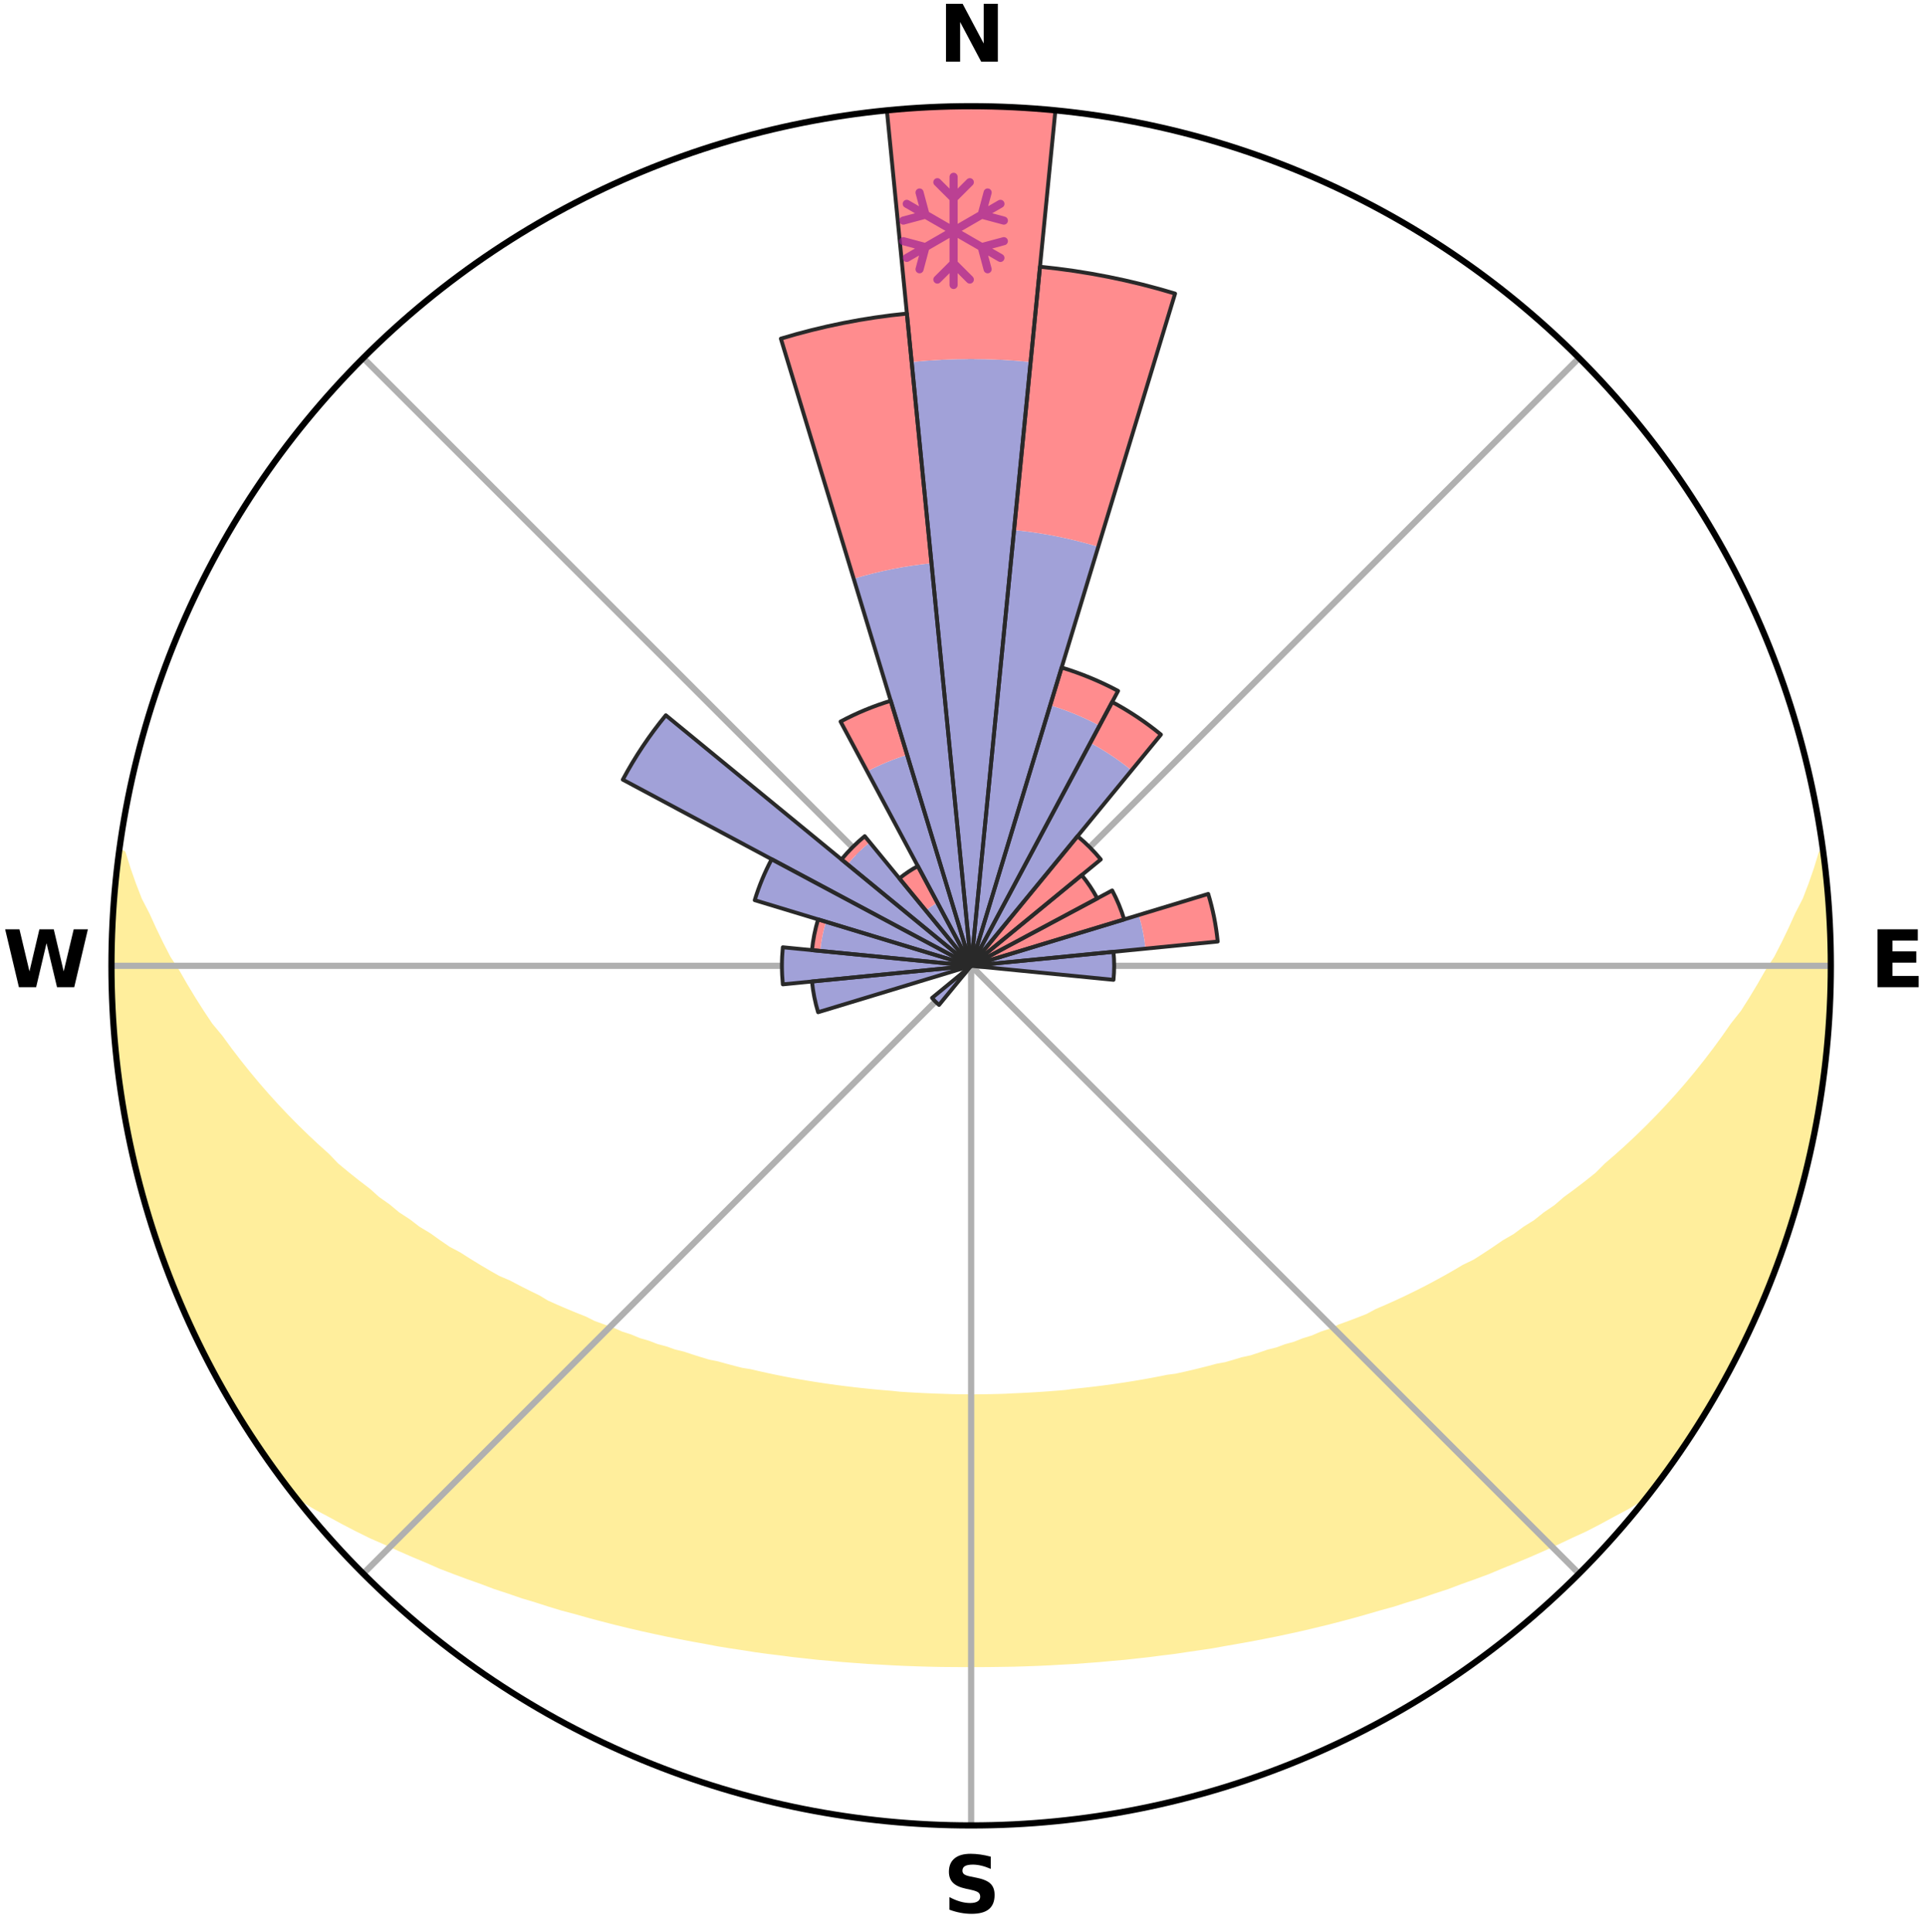 <?xml version="1.0" encoding="utf-8" standalone="no"?>
<!DOCTYPE svg PUBLIC "-//W3C//DTD SVG 1.1//EN"
  "http://www.w3.org/Graphics/SVG/1.1/DTD/svg11.dtd">
<svg xmlns:xlink="http://www.w3.org/1999/xlink" width="248.41pt" height="249.158pt" viewBox="0 0 248.41 249.158" xmlns="http://www.w3.org/2000/svg" version="1.1">
 <title>Ski Rose for Stacja Narciarska Cieńków</title>
 <defs>
  <style type="text/css">*{stroke-linejoin: round; stroke-linecap: butt}</style>
 </defs>
 <g id="figure_1">
  <g id="patch_1">
   <path d="M 0 249.158 
L 248.41 249.158 
L 248.41 0 
L 0 0 
z
" style="fill: #ffffff"/>
  </g>
  <g id="axes_1">
   <g id="patch_2">
    <path d="M 236.135 124.579 
C 236.135 110.018 233.267 95.599 227.695 82.147 
C 222.122 68.695 213.955 56.471 203.659 46.175 
C 193.363 35.879 181.139 27.711 167.687 22.139 
C 154.235 16.567 139.815 13.699 125.255 13.699 
C 110.694 13.699 96.275 16.567 82.823 22.139 
C 69.371 27.711 57.147 35.879 46.851 46.175 
C 36.555 56.471 28.387 68.695 22.815 82.147 
C 17.243 95.599 14.375 110.018 14.375 124.579 
C 14.375 139.14 17.243 153.559 22.815 167.011 
C 28.387 180.463 36.555 192.687 46.851 202.983 
C 57.147 213.279 69.371 221.447 82.823 227.019 
C 96.275 232.591 110.694 235.459 125.255 235.459 
C 139.815 235.459 154.235 232.591 167.687 227.019 
C 181.139 221.447 193.363 213.279 203.659 202.983 
C 213.955 192.687 222.122 180.463 227.695 167.011 
C 233.267 153.559 236.135 139.14 236.135 124.579 
M 125.255 124.579 
C 125.255 124.579 125.255 124.579 125.255 124.579 
C 125.255 124.579 125.255 124.579 125.255 124.579 
C 125.255 124.579 125.255 124.579 125.255 124.579 
C 125.255 124.579 125.255 124.579 125.255 124.579 
C 125.255 124.579 125.255 124.579 125.255 124.579 
C 125.255 124.579 125.255 124.579 125.255 124.579 
C 125.255 124.579 125.255 124.579 125.255 124.579 
C 125.255 124.579 125.255 124.579 125.255 124.579 
C 125.255 124.579 125.255 124.579 125.255 124.579 
C 125.255 124.579 125.255 124.579 125.255 124.579 
C 125.255 124.579 125.255 124.579 125.255 124.579 
C 125.255 124.579 125.255 124.579 125.255 124.579 
C 125.255 124.579 125.255 124.579 125.255 124.579 
C 125.255 124.579 125.255 124.579 125.255 124.579 
C 125.255 124.579 125.255 124.579 125.255 124.579 
C 125.255 124.579 125.255 124.579 125.255 124.579 
z
" style="fill: #ffffff"/>
   </g>
   <g id="PolyCollection_1">
    <defs>
     <path id="m05e4957f08" d="M 235.043 -139.033 
L 235.043 -139.033 
L 234.426 -137.018 
L 233.735 -135.025 
L 232.979 -133.057 
L 231.977 -131.106 
L 231.114 -129.201 
L 230.209 -127.327 
L 229.265 -125.487 
L 228.088 -123.682 
L 227.072 -121.913 
L 226.025 -120.179 
L 224.948 -118.482 
L 223.645 -116.836 
L 222.513 -115.214 
L 221.355 -113.63 
L 220.172 -112.083 
L 218.967 -110.574 
L 217.741 -109.102 
L 216.495 -107.669 
L 215.229 -106.274 
L 213.947 -104.917 
L 212.648 -103.598 
L 211.334 -102.317 
L 210.007 -101.075 
L 208.667 -99.871 
L 207.316 -98.705 
L 206.134 -97.517 
L 204.763 -96.424 
L 203.384 -95.368 
L 201.998 -94.349 
L 200.777 -93.297 
L 199.38 -92.348 
L 198.145 -91.361 
L 196.741 -90.482 
L 195.495 -89.559 
L 194.087 -88.747 
L 192.835 -87.886 
L 191.579 -87.055 
L 190.32 -86.253 
L 188.914 -85.569 
L 187.655 -84.826 
L 186.396 -84.111 
L 185.137 -83.423 
L 183.88 -82.762 
L 182.624 -82.128 
L 181.37 -81.52 
L 180.12 -80.937 
L 178.874 -80.379 
L 177.632 -79.845 
L 176.507 -79.235 
L 175.272 -78.747 
L 174.043 -78.281 
L 172.82 -77.837 
L 171.702 -77.314 
L 170.49 -76.911 
L 169.377 -76.428 
L 168.178 -76.063 
L 167.071 -75.619 
L 165.885 -75.291 
L 164.785 -74.882 
L 163.615 -74.588 
L 162.523 -74.213 
L 161.435 -73.856 
L 160.287 -73.607 
L 159.208 -73.281 
L 158.134 -72.97 
L 157.009 -72.762 
L 155.945 -72.478 
L 154.884 -72.209 
L 153.828 -71.953 
L 152.777 -71.71 
L 151.729 -71.48 
L 150.649 -71.339 
L 149.613 -71.131 
L 148.58 -70.934 
L 147.552 -70.748 
L 146.528 -70.573 
L 145.509 -70.408 
L 144.493 -70.253 
L 143.481 -70.107 
L 142.473 -69.971 
L 141.468 -69.844 
L 140.467 -69.725 
L 139.47 -69.614 
L 138.476 -69.511 
L 137.493 -69.375 
L 136.503 -69.29 
L 135.516 -69.213 
L 134.532 -69.143 
L 133.549 -69.08 
L 132.569 -69.024 
L 131.59 -68.974 
L 130.613 -68.931 
L 129.639 -68.879 
L 128.663 -68.851 
L 127.689 -68.83 
L 126.715 -68.815 
L 125.742 -68.805 
L 124.768 -68.806 
L 123.795 -68.816 
L 122.821 -68.832 
L 121.847 -68.865 
L 120.873 -68.897 
L 119.897 -68.935 
L 118.92 -68.979 
L 117.942 -69.03 
L 116.962 -69.087 
L 115.979 -69.151 
L 115.001 -69.256 
L 114.016 -69.337 
L 113.028 -69.426 
L 112.037 -69.522 
L 111.043 -69.625 
L 110.046 -69.737 
L 109.045 -69.857 
L 108.041 -69.985 
L 107.034 -70.122 
L 106.022 -70.268 
L 105.007 -70.424 
L 103.988 -70.59 
L 102.965 -70.766 
L 101.937 -70.952 
L 100.906 -71.149 
L 99.87 -71.358 
L 98.83 -71.579 
L 97.786 -71.811 
L 96.737 -72.057 
L 95.637 -72.231 
L 94.578 -72.5 
L 93.515 -72.784 
L 92.448 -73.082 
L 91.317 -73.305 
L 90.24 -73.632 
L 89.159 -73.974 
L 88.075 -74.333 
L 86.915 -74.613 
L 85.822 -75.005 
L 84.646 -75.317 
L 83.545 -75.744 
L 82.356 -76.09 
L 81.248 -76.554 
L 80.045 -76.938 
L 78.932 -77.441 
L 77.718 -77.865 
L 76.497 -78.309 
L 75.377 -78.874 
L 74.147 -79.362 
L 72.911 -79.873 
L 71.671 -80.408 
L 70.426 -80.966 
L 69.302 -81.645 
L 68.053 -82.252 
L 66.802 -82.885 
L 65.549 -83.544 
L 64.157 -84.139 
L 62.899 -84.854 
L 61.642 -85.597 
L 60.386 -86.368 
L 59.131 -87.168 
L 57.726 -87.914 
L 56.475 -88.775 
L 55.228 -89.665 
L 53.825 -90.509 
L 52.587 -91.462 
L 51.189 -92.374 
L 49.964 -93.392 
L 48.575 -94.374 
L 47.366 -95.458 
L 45.991 -96.51 
L 44.624 -97.6 
L 43.265 -98.728 
L 42.099 -99.947 
L 40.763 -101.147 
L 39.439 -102.386 
L 38.129 -103.662 
L 36.834 -104.977 
L 35.555 -106.329 
L 34.293 -107.72 
L 33.05 -109.149 
L 31.827 -110.616 
L 30.625 -112.121 
L 29.446 -113.663 
L 28.291 -115.242 
L 26.964 -116.843 
L 25.861 -118.5 
L 24.786 -120.193 
L 23.741 -121.921 
L 22.728 -123.684 
L 21.552 -125.484 
L 20.609 -127.319 
L 19.704 -129.188 
L 18.84 -131.088 
L 17.835 -133.033 
L 17.074 -134.996 
L 16.375 -136.984 
L 15.747 -138.996 
L 15.413 -139.04 
L 15.413 -139.04 
L 15.162 -137.123 
L 14.943 -135.201 
L 14.849 -133.268 
L 14.622 -131.346 
L 14.501 -129.415 
L 14.414 -127.482 
L 14.454 -125.546 
L 14.431 -123.612 
L 14.441 -121.677 
L 14.482 -119.743 
L 14.654 -117.814 
L 14.759 -115.883 
L 14.895 -113.953 
L 15.163 -112.036 
L 15.361 -110.111 
L 15.693 -108.205 
L 15.953 -106.288 
L 16.244 -104.375 
L 16.671 -102.487 
L 17.023 -100.585 
L 17.513 -98.713 
L 17.928 -96.822 
L 18.424 -94.952 
L 19.006 -93.107 
L 19.513 -91.239 
L 20.157 -89.414 
L 20.771 -87.579 
L 21.476 -85.778 
L 22.108 -83.948 
L 22.874 -82.172 
L 23.61 -80.383 
L 24.438 -78.634 
L 25.197 -76.854 
L 26.031 -75.108 
L 26.992 -73.427 
L 27.854 -71.695 
L 28.752 -69.98 
L 29.735 -68.314 
L 30.763 -66.675 
L 31.78 -65.029 
L 32.799 -63.384 
L 33.912 -61.801 
L 34.988 -60.192 
L 36.128 -58.629 
L 37.298 -57.088 
L 39.019 -55.984 
L 40.761 -54.928 
L 42.578 -53.966 
L 44.352 -53.002 
L 46.134 -52.078 
L 47.922 -51.193 
L 49.76 -50.39 
L 51.549 -49.576 
L 53.338 -48.795 
L 55.125 -48.046 
L 56.868 -47.281 
L 58.649 -46.594 
L 60.426 -45.936 
L 62.198 -45.306 
L 63.925 -44.652 
L 65.686 -44.076 
L 67.409 -43.482 
L 69.158 -42.957 
L 70.867 -42.408 
L 72.575 -41.888 
L 74.304 -41.434 
L 75.997 -40.955 
L 77.688 -40.505 
L 79.37 -40.07 
L 81.05 -39.663 
L 82.721 -39.27 
L 84.389 -38.903 
L 86.049 -38.549 
L 87.705 -38.22 
L 89.353 -37.903 
L 90.997 -37.61 
L 92.622 -37.298 
L 94.253 -37.033 
L 95.881 -36.791 
L 97.494 -36.532 
L 99.11 -36.314 
L 100.723 -36.119 
L 102.323 -35.909 
L 103.925 -35.736 
L 105.519 -35.557 
L 107.115 -35.419 
L 108.703 -35.272 
L 110.29 -35.152 
L 111.872 -35.033 
L 113.455 -34.947 
L 115.032 -34.857 
L 116.608 -34.781 
L 118.183 -34.724 
L 119.756 -34.676 
L 121.328 -34.642 
L 122.899 -34.628 
L 124.47 -34.619 
L 126.04 -34.619 
L 127.61 -34.628 
L 129.181 -34.65 
L 130.754 -34.675 
L 132.327 -34.723 
L 133.902 -34.78 
L 135.478 -34.856 
L 137.055 -34.946 
L 138.638 -35.031 
L 140.22 -35.15 
L 141.807 -35.269 
L 143.395 -35.417 
L 144.991 -35.554 
L 146.585 -35.732 
L 148.187 -35.906 
L 149.788 -36.116 
L 151.401 -36.31 
L 153.009 -36.553 
L 154.63 -36.787 
L 156.258 -37.028 
L 157.879 -37.323 
L 159.514 -37.606 
L 161.159 -37.898 
L 162.807 -38.216 
L 164.463 -38.544 
L 166.123 -38.898 
L 167.791 -39.264 
L 169.462 -39.658 
L 171.143 -40.064 
L 172.825 -40.5 
L 174.517 -40.949 
L 176.209 -41.429 
L 177.912 -41.924 
L 179.647 -42.401 
L 181.356 -42.951 
L 183.105 -43.476 
L 184.829 -44.07 
L 186.59 -44.645 
L 188.317 -45.299 
L 190.089 -45.929 
L 191.866 -46.588 
L 193.607 -47.321 
L 195.391 -48.039 
L 197.178 -48.788 
L 198.967 -49.569 
L 200.757 -50.383 
L 202.546 -51.232 
L 204.382 -52.072 
L 206.165 -52.996 
L 207.939 -53.96 
L 209.756 -54.922 
L 211.499 -55.978 
L 213.219 -57.082 
L 214.371 -58.637 
L 215.523 -60.191 
L 216.605 -61.796 
L 217.711 -63.384 
L 218.759 -65.011 
L 219.691 -66.708 
L 220.68 -68.37 
L 221.746 -69.987 
L 222.636 -71.705 
L 223.566 -73.401 
L 224.481 -75.107 
L 225.284 -76.868 
L 226.094 -78.624 
L 226.858 -80.401 
L 227.667 -82.158 
L 228.389 -83.953 
L 229.013 -85.786 
L 229.74 -87.579 
L 230.398 -89.399 
L 230.891 -91.272 
L 231.493 -93.11 
L 232.053 -94.961 
L 232.563 -96.827 
L 233.043 -98.701 
L 233.482 -100.586 
L 233.883 -102.479 
L 234.242 -104.379 
L 234.571 -106.286 
L 234.853 -108.199 
L 235.096 -110.118 
L 235.316 -112.039 
L 235.482 -113.965 
L 235.779 -115.881 
L 235.892 -117.812 
L 235.948 -119.746 
L 235.967 -121.68 
L 236.12 -123.612 
L 236.094 -125.546 
L 236.035 -127.48 
L 235.915 -129.411 
L 235.762 -131.338 
L 235.77 -133.277 
L 235.552 -135.199 
L 235.302 -137.117 
L 235.043 -139.033 
z
" style="stroke: #ffee9c"/>
    </defs>
    <g clip-path="url(#p71e34d18fe)">
     <use xlink:href="#m05e4957f08" x="0" y="249.158" style="fill: #ffee9c; stroke: #ffee9c"/>
    </g>
   </g>
   <g id="matplotlib.axis_1">
    <g id="xtick_1">
     <g id="line2d_1">
      <path d="M 125.255 124.579 
L 125.255 13.699 
" clip-path="url(#p71e34d18fe)" style="fill: none; stroke: #b0b0b0; stroke-width: 0.8; stroke-linecap: square"/>
     </g>
     <g id="text_1">
      <!-- N -->
      <g transform="translate(121.07 7.958) scale(0.1 -0.1)">
       <defs>
        <path id="DejaVuSans-Bold-4e" d="M 588 4666 
L 1931 4666 
L 3628 1466 
L 3628 4666 
L 4769 4666 
L 4769 0 
L 3425 0 
L 1728 3200 
L 1728 0 
L 588 0 
L 588 4666 
z
" transform="scale(0.016)"/>
       </defs>
       <use xlink:href="#DejaVuSans-Bold-4e"/>
      </g>
     </g>
    </g>
    <g id="xtick_2">
     <g id="line2d_2">
      <path d="M 125.255 124.579 
L 203.659 46.175 
" clip-path="url(#p71e34d18fe)" style="fill: none; stroke: #b0b0b0; stroke-width: 0.8; stroke-linecap: square"/>
     </g>
    </g>
    <g id="xtick_3">
     <g id="line2d_3">
      <path d="M 125.255 124.579 
L 236.135 124.579 
" clip-path="url(#p71e34d18fe)" style="fill: none; stroke: #b0b0b0; stroke-width: 0.8; stroke-linecap: square"/>
     </g>
     <g id="text_2">
      <!-- E -->
      <g transform="translate(241.219 127.338) scale(0.1 -0.1)">
       <defs>
        <path id="DejaVuSans-Bold-45" d="M 588 4666 
L 3834 4666 
L 3834 3756 
L 1791 3756 
L 1791 2888 
L 3713 2888 
L 3713 1978 
L 1791 1978 
L 1791 909 
L 3903 909 
L 3903 0 
L 588 0 
L 588 4666 
z
" transform="scale(0.016)"/>
       </defs>
       <use xlink:href="#DejaVuSans-Bold-45"/>
      </g>
     </g>
    </g>
    <g id="xtick_4">
     <g id="line2d_4">
      <path d="M 125.255 124.579 
L 203.659 202.983 
" clip-path="url(#p71e34d18fe)" style="fill: none; stroke: #b0b0b0; stroke-width: 0.8; stroke-linecap: square"/>
     </g>
    </g>
    <g id="xtick_5">
     <g id="line2d_5">
      <path d="M 125.255 124.579 
L 125.255 235.459 
" clip-path="url(#p71e34d18fe)" style="fill: none; stroke: #b0b0b0; stroke-width: 0.8; stroke-linecap: square"/>
     </g>
     <g id="text_3">
      <!-- S -->
      <g transform="translate(121.654 246.718) scale(0.1 -0.1)">
       <defs>
        <path id="DejaVuSans-Bold-53" d="M 3834 4519 
L 3834 3531 
Q 3450 3703 3084 3790 
Q 2719 3878 2394 3878 
Q 1963 3878 1756 3759 
Q 1550 3641 1550 3391 
Q 1550 3203 1689 3098 
Q 1828 2994 2194 2919 
L 2706 2816 
Q 3484 2659 3812 2340 
Q 4141 2022 4141 1434 
Q 4141 663 3683 286 
Q 3225 -91 2284 -91 
Q 1841 -91 1394 -6 
Q 947 78 500 244 
L 500 1259 
Q 947 1022 1364 901 
Q 1781 781 2169 781 
Q 2563 781 2772 912 
Q 2981 1044 2981 1288 
Q 2981 1506 2839 1625 
Q 2697 1744 2272 1838 
L 1806 1941 
Q 1106 2091 782 2419 
Q 459 2747 459 3303 
Q 459 4000 909 4375 
Q 1359 4750 2203 4750 
Q 2588 4750 2994 4692 
Q 3400 4634 3834 4519 
z
" transform="scale(0.016)"/>
       </defs>
       <use xlink:href="#DejaVuSans-Bold-53"/>
      </g>
     </g>
    </g>
    <g id="xtick_6">
     <g id="line2d_6">
      <path d="M 125.255 124.579 
L 46.851 202.983 
" clip-path="url(#p71e34d18fe)" style="fill: none; stroke: #b0b0b0; stroke-width: 0.8; stroke-linecap: square"/>
     </g>
    </g>
    <g id="xtick_7">
     <g id="line2d_7">
      <path d="M 125.255 124.579 
L 14.375 124.579 
" clip-path="url(#p71e34d18fe)" style="fill: none; stroke: #b0b0b0; stroke-width: 0.8; stroke-linecap: square"/>
     </g>
     <g id="text_4">
      <!-- W -->
      <g transform="translate(0.36 127.338) scale(0.1 -0.1)">
       <defs>
        <path id="DejaVuSans-Bold-57" d="M 191 4666 
L 1344 4666 
L 2150 1275 
L 2950 4666 
L 4109 4666 
L 4909 1275 
L 5716 4666 
L 6859 4666 
L 5759 0 
L 4372 0 
L 3525 3547 
L 2688 0 
L 1300 0 
L 191 4666 
z
" transform="scale(0.016)"/>
       </defs>
       <use xlink:href="#DejaVuSans-Bold-57"/>
      </g>
     </g>
    </g>
    <g id="xtick_8">
     <g id="line2d_8">
      <path d="M 125.255 124.579 
L 46.851 46.175 
" clip-path="url(#p71e34d18fe)" style="fill: none; stroke: #b0b0b0; stroke-width: 0.8; stroke-linecap: square"/>
     </g>
    </g>
   </g>
   <g id="matplotlib.axis_2"/>
   <g id="patch_3">
    <path d="M 125.255 124.579 
C 125.255 124.579 125.255 124.579 125.255 124.579 
C 125.255 124.579 125.255 124.579 125.255 124.579 
L 125.255 124.579 
C 125.255 124.579 125.255 124.579 125.255 124.579 
C 125.255 124.579 125.255 124.579 125.255 124.579 
z
" clip-path="url(#p71e34d18fe)" style="fill: #d9d9d9"/>
   </g>
   <g id="patch_4">
    <path d="M 125.255 124.579 
C 125.255 124.579 125.255 124.579 125.255 124.579 
C 125.255 124.579 125.255 124.579 125.255 124.579 
L 125.255 124.579 
C 125.255 124.579 125.255 124.579 125.255 124.579 
C 125.255 124.579 125.255 124.579 125.255 124.579 
z
" clip-path="url(#p71e34d18fe)" style="fill: #d9d9d9"/>
   </g>
   <g id="patch_5">
    <path d="M 125.255 124.579 
C 125.255 124.579 125.255 124.579 125.255 124.579 
C 125.255 124.579 125.255 124.579 125.255 124.579 
L 125.255 124.579 
C 125.255 124.579 125.255 124.579 125.255 124.579 
C 125.255 124.579 125.255 124.579 125.255 124.579 
z
" clip-path="url(#p71e34d18fe)" style="fill: #d9d9d9"/>
   </g>
   <g id="patch_6">
    <path d="M 125.255 124.579 
C 125.255 124.579 125.255 124.579 125.255 124.579 
C 125.255 124.579 125.255 124.579 125.255 124.579 
L 125.255 124.579 
C 125.255 124.579 125.255 124.579 125.255 124.579 
C 125.255 124.579 125.255 124.579 125.255 124.579 
z
" clip-path="url(#p71e34d18fe)" style="fill: #d9d9d9"/>
   </g>
   <g id="patch_7">
    <path d="M 125.255 124.579 
C 125.255 124.579 125.255 124.579 125.255 124.579 
C 125.255 124.579 125.255 124.579 125.255 124.579 
L 125.255 124.579 
C 125.255 124.579 125.255 124.579 125.255 124.579 
C 125.255 124.579 125.255 124.579 125.255 124.579 
z
" clip-path="url(#p71e34d18fe)" style="fill: #d9d9d9"/>
   </g>
   <g id="patch_8">
    <path d="M 125.255 124.579 
C 125.255 124.579 125.255 124.579 125.255 124.579 
C 125.255 124.579 125.255 124.579 125.255 124.579 
L 125.255 124.579 
C 125.255 124.579 125.255 124.579 125.255 124.579 
C 125.255 124.579 125.255 124.579 125.255 124.579 
z
" clip-path="url(#p71e34d18fe)" style="fill: #d9d9d9"/>
   </g>
   <g id="patch_9">
    <path d="M 125.255 124.579 
C 125.255 124.579 125.255 124.579 125.255 124.579 
C 125.255 124.579 125.255 124.579 125.255 124.579 
L 125.255 124.579 
C 125.255 124.579 125.255 124.579 125.255 124.579 
C 125.255 124.579 125.255 124.579 125.255 124.579 
z
" clip-path="url(#p71e34d18fe)" style="fill: #d9d9d9"/>
   </g>
   <g id="patch_10">
    <path d="M 125.255 124.579 
C 125.255 124.579 125.255 124.579 125.255 124.579 
C 125.255 124.579 125.255 124.579 125.255 124.579 
L 125.255 124.579 
C 125.255 124.579 125.255 124.579 125.255 124.579 
C 125.255 124.579 125.255 124.579 125.255 124.579 
z
" clip-path="url(#p71e34d18fe)" style="fill: #d9d9d9"/>
   </g>
   <g id="patch_11">
    <path d="M 125.255 124.579 
C 125.255 124.579 125.255 124.579 125.255 124.579 
C 125.255 124.579 125.255 124.579 125.255 124.579 
L 125.255 124.579 
C 125.255 124.579 125.255 124.579 125.255 124.579 
C 125.255 124.579 125.255 124.579 125.255 124.579 
z
" clip-path="url(#p71e34d18fe)" style="fill: #d9d9d9"/>
   </g>
   <g id="patch_12">
    <path d="M 125.255 124.579 
C 125.255 124.579 125.255 124.579 125.255 124.579 
C 125.255 124.579 125.255 124.579 125.255 124.579 
L 125.255 124.579 
C 125.255 124.579 125.255 124.579 125.255 124.579 
C 125.255 124.579 125.255 124.579 125.255 124.579 
z
" clip-path="url(#p71e34d18fe)" style="fill: #d9d9d9"/>
   </g>
   <g id="patch_13">
    <path d="M 125.255 124.579 
C 125.255 124.579 125.255 124.579 125.255 124.579 
C 125.255 124.579 125.255 124.579 125.255 124.579 
L 125.255 124.579 
C 125.255 124.579 125.255 124.579 125.255 124.579 
C 125.255 124.579 125.255 124.579 125.255 124.579 
z
" clip-path="url(#p71e34d18fe)" style="fill: #d9d9d9"/>
   </g>
   <g id="patch_14">
    <path d="M 125.255 124.579 
C 125.255 124.579 125.255 124.579 125.255 124.579 
C 125.255 124.579 125.255 124.579 125.255 124.579 
L 125.255 124.579 
C 125.255 124.579 125.255 124.579 125.255 124.579 
C 125.255 124.579 125.255 124.579 125.255 124.579 
z
" clip-path="url(#p71e34d18fe)" style="fill: #d9d9d9"/>
   </g>
   <g id="patch_15">
    <path d="M 125.255 124.579 
C 125.255 124.579 125.255 124.579 125.255 124.579 
C 125.255 124.579 125.255 124.579 125.255 124.579 
L 125.255 124.579 
C 125.255 124.579 125.255 124.579 125.255 124.579 
C 125.255 124.579 125.255 124.579 125.255 124.579 
z
" clip-path="url(#p71e34d18fe)" style="fill: #d9d9d9"/>
   </g>
   <g id="patch_16">
    <path d="M 125.255 124.579 
C 125.255 124.579 125.255 124.579 125.255 124.579 
C 125.255 124.579 125.255 124.579 125.255 124.579 
L 125.255 124.579 
C 125.255 124.579 125.255 124.579 125.255 124.579 
C 125.255 124.579 125.255 124.579 125.255 124.579 
z
" clip-path="url(#p71e34d18fe)" style="fill: #d9d9d9"/>
   </g>
   <g id="patch_17">
    <path d="M 125.255 124.579 
C 125.255 124.579 125.255 124.579 125.255 124.579 
C 125.255 124.579 125.255 124.579 125.255 124.579 
L 125.255 124.579 
C 125.255 124.579 125.255 124.579 125.255 124.579 
C 125.255 124.579 125.255 124.579 125.255 124.579 
z
" clip-path="url(#p71e34d18fe)" style="fill: #d9d9d9"/>
   </g>
   <g id="patch_18">
    <path d="M 125.255 124.579 
C 125.255 124.579 125.255 124.579 125.255 124.579 
C 125.255 124.579 125.255 124.579 125.255 124.579 
L 125.255 124.579 
C 125.255 124.579 125.255 124.579 125.255 124.579 
C 125.255 124.579 125.255 124.579 125.255 124.579 
z
" clip-path="url(#p71e34d18fe)" style="fill: #d9d9d9"/>
   </g>
   <g id="patch_19">
    <path d="M 125.255 124.579 
C 125.255 124.579 125.255 124.579 125.255 124.579 
C 125.255 124.579 125.255 124.579 125.255 124.579 
L 125.255 124.579 
C 125.255 124.579 125.255 124.579 125.255 124.579 
C 125.255 124.579 125.255 124.579 125.255 124.579 
z
" clip-path="url(#p71e34d18fe)" style="fill: #d9d9d9"/>
   </g>
   <g id="patch_20">
    <path d="M 125.255 124.579 
C 125.255 124.579 125.255 124.579 125.255 124.579 
C 125.255 124.579 125.255 124.579 125.255 124.579 
L 125.255 124.579 
C 125.255 124.579 125.255 124.579 125.255 124.579 
C 125.255 124.579 125.255 124.579 125.255 124.579 
z
" clip-path="url(#p71e34d18fe)" style="fill: #d9d9d9"/>
   </g>
   <g id="patch_21">
    <path d="M 125.255 124.579 
C 125.255 124.579 125.255 124.579 125.255 124.579 
C 125.255 124.579 125.255 124.579 125.255 124.579 
L 125.255 124.579 
C 125.255 124.579 125.255 124.579 125.255 124.579 
C 125.255 124.579 125.255 124.579 125.255 124.579 
z
" clip-path="url(#p71e34d18fe)" style="fill: #d9d9d9"/>
   </g>
   <g id="patch_22">
    <path d="M 125.255 124.579 
C 125.255 124.579 125.255 124.579 125.255 124.579 
C 125.255 124.579 125.255 124.579 125.255 124.579 
L 125.255 124.579 
C 125.255 124.579 125.255 124.579 125.255 124.579 
C 125.255 124.579 125.255 124.579 125.255 124.579 
z
" clip-path="url(#p71e34d18fe)" style="fill: #d9d9d9"/>
   </g>
   <g id="patch_23">
    <path d="M 125.255 124.579 
C 125.255 124.579 125.255 124.579 125.255 124.579 
C 125.255 124.579 125.255 124.579 125.255 124.579 
L 125.255 124.579 
C 125.255 124.579 125.255 124.579 125.255 124.579 
C 125.255 124.579 125.255 124.579 125.255 124.579 
z
" clip-path="url(#p71e34d18fe)" style="fill: #d9d9d9"/>
   </g>
   <g id="patch_24">
    <path d="M 125.255 124.579 
C 125.255 124.579 125.255 124.579 125.255 124.579 
C 125.255 124.579 125.255 124.579 125.255 124.579 
L 125.255 124.579 
C 125.255 124.579 125.255 124.579 125.255 124.579 
C 125.255 124.579 125.255 124.579 125.255 124.579 
z
" clip-path="url(#p71e34d18fe)" style="fill: #d9d9d9"/>
   </g>
   <g id="patch_25">
    <path d="M 125.255 124.579 
C 125.255 124.579 125.255 124.579 125.255 124.579 
C 125.255 124.579 125.255 124.579 125.255 124.579 
L 125.255 124.579 
C 125.255 124.579 125.255 124.579 125.255 124.579 
C 125.255 124.579 125.255 124.579 125.255 124.579 
z
" clip-path="url(#p71e34d18fe)" style="fill: #d9d9d9"/>
   </g>
   <g id="patch_26">
    <path d="M 125.255 124.579 
C 125.255 124.579 125.255 124.579 125.255 124.579 
C 125.255 124.579 125.255 124.579 125.255 124.579 
L 125.255 124.579 
C 125.255 124.579 125.255 124.579 125.255 124.579 
C 125.255 124.579 125.255 124.579 125.255 124.579 
z
" clip-path="url(#p71e34d18fe)" style="fill: #d9d9d9"/>
   </g>
   <g id="patch_27">
    <path d="M 125.255 124.579 
C 125.255 124.579 125.255 124.579 125.255 124.579 
C 125.255 124.579 125.255 124.579 125.255 124.579 
L 125.255 124.579 
C 125.255 124.579 125.255 124.579 125.255 124.579 
C 125.255 124.579 125.255 124.579 125.255 124.579 
z
" clip-path="url(#p71e34d18fe)" style="fill: #d9d9d9"/>
   </g>
   <g id="patch_28">
    <path d="M 125.255 124.579 
C 125.255 124.579 125.255 124.579 125.255 124.579 
C 125.255 124.579 125.255 124.579 125.255 124.579 
L 125.255 124.579 
C 125.255 124.579 125.255 124.579 125.255 124.579 
C 125.255 124.579 125.255 124.579 125.255 124.579 
z
" clip-path="url(#p71e34d18fe)" style="fill: #d9d9d9"/>
   </g>
   <g id="patch_29">
    <path d="M 125.255 124.579 
C 125.255 124.579 125.255 124.579 125.255 124.579 
C 125.255 124.579 125.255 124.579 125.255 124.579 
L 125.255 124.579 
C 125.255 124.579 125.255 124.579 125.255 124.579 
C 125.255 124.579 125.255 124.579 125.255 124.579 
z
" clip-path="url(#p71e34d18fe)" style="fill: #d9d9d9"/>
   </g>
   <g id="patch_30">
    <path d="M 125.255 124.579 
C 125.255 124.579 125.255 124.579 125.255 124.579 
C 125.255 124.579 125.255 124.579 125.255 124.579 
L 125.255 124.579 
C 125.255 124.579 125.255 124.579 125.255 124.579 
C 125.255 124.579 125.255 124.579 125.255 124.579 
z
" clip-path="url(#p71e34d18fe)" style="fill: #d9d9d9"/>
   </g>
   <g id="patch_31">
    <path d="M 125.255 124.579 
C 125.255 124.579 125.255 124.579 125.255 124.579 
C 125.255 124.579 125.255 124.579 125.255 124.579 
L 125.255 124.579 
C 125.255 124.579 125.255 124.579 125.255 124.579 
C 125.255 124.579 125.255 124.579 125.255 124.579 
z
" clip-path="url(#p71e34d18fe)" style="fill: #d9d9d9"/>
   </g>
   <g id="patch_32">
    <path d="M 125.255 124.579 
C 125.255 124.579 125.255 124.579 125.255 124.579 
C 125.255 124.579 125.255 124.579 125.255 124.579 
L 125.255 124.579 
C 125.255 124.579 125.255 124.579 125.255 124.579 
C 125.255 124.579 125.255 124.579 125.255 124.579 
z
" clip-path="url(#p71e34d18fe)" style="fill: #d9d9d9"/>
   </g>
   <g id="patch_33">
    <path d="M 125.255 124.579 
C 125.255 124.579 125.255 124.579 125.255 124.579 
C 125.255 124.579 125.255 124.579 125.255 124.579 
L 125.255 124.579 
C 125.255 124.579 125.255 124.579 125.255 124.579 
C 125.255 124.579 125.255 124.579 125.255 124.579 
z
" clip-path="url(#p71e34d18fe)" style="fill: #d9d9d9"/>
   </g>
   <g id="patch_34">
    <path d="M 125.255 124.579 
C 125.255 124.579 125.255 124.579 125.255 124.579 
C 125.255 124.579 125.255 124.579 125.255 124.579 
L 125.255 124.579 
C 125.255 124.579 125.255 124.579 125.255 124.579 
C 125.255 124.579 125.255 124.579 125.255 124.579 
z
" clip-path="url(#p71e34d18fe)" style="fill: #d9d9d9"/>
   </g>
   <g id="patch_35">
    <path d="M 125.255 124.579 
C 125.255 124.579 125.255 124.579 125.255 124.579 
C 125.255 124.579 125.255 124.579 125.255 124.579 
L 132.926 46.688 
C 130.377 46.437 127.817 46.311 125.255 46.311 
C 122.693 46.311 120.133 46.437 117.583 46.688 
z
" clip-path="url(#p71e34d18fe)" style="fill: #a1a1d8"/>
   </g>
   <g id="patch_36">
    <path d="M 125.255 124.579 
C 125.255 124.579 125.255 124.579 125.255 124.579 
C 125.255 124.579 125.255 124.579 125.255 124.579 
L 141.652 70.526 
C 139.882 69.989 138.088 69.54 136.275 69.179 
C 134.461 68.818 132.631 68.547 130.791 68.366 
z
" clip-path="url(#p71e34d18fe)" style="fill: #a1a1d8"/>
   </g>
   <g id="patch_37">
    <path d="M 125.255 124.579 
C 125.255 124.579 125.255 124.579 125.255 124.579 
C 125.255 124.579 125.255 124.579 125.255 124.579 
L 141.812 93.603 
C 140.798 93.061 139.758 92.569 138.696 92.129 
C 137.634 91.689 136.551 91.301 135.451 90.968 
z
" clip-path="url(#p71e34d18fe)" style="fill: #a1a1d8"/>
   </g>
   <g id="patch_38">
    <path d="M 125.255 124.579 
C 125.255 124.579 125.255 124.579 125.255 124.579 
C 125.255 124.579 125.255 124.579 125.255 124.579 
L 145.944 99.37 
C 145.118 98.693 144.261 98.056 143.373 97.463 
C 142.485 96.87 141.569 96.321 140.628 95.818 
z
" clip-path="url(#p71e34d18fe)" style="fill: #a1a1d8"/>
   </g>
   <g id="patch_39">
    <path d="M 125.255 124.579 
C 125.255 124.579 125.255 124.579 125.255 124.579 
C 125.255 124.579 125.255 124.579 125.255 124.579 
L 125.255 124.579 
C 125.255 124.579 125.255 124.579 125.255 124.579 
C 125.255 124.579 125.255 124.579 125.255 124.579 
z
" clip-path="url(#p71e34d18fe)" style="fill: #a1a1d8"/>
   </g>
   <g id="patch_40">
    <path d="M 125.255 124.579 
C 125.255 124.579 125.255 124.579 125.255 124.579 
C 125.255 124.579 125.255 124.579 125.255 124.579 
L 125.255 124.579 
C 125.255 124.579 125.255 124.579 125.255 124.579 
C 125.255 124.579 125.255 124.579 125.255 124.579 
z
" clip-path="url(#p71e34d18fe)" style="fill: #a1a1d8"/>
   </g>
   <g id="patch_41">
    <path d="M 125.255 124.579 
C 125.255 124.579 125.255 124.579 125.255 124.579 
C 125.255 124.579 125.255 124.579 125.255 124.579 
L 125.255 124.579 
C 125.255 124.579 125.255 124.579 125.255 124.579 
C 125.255 124.579 125.255 124.579 125.255 124.579 
z
" clip-path="url(#p71e34d18fe)" style="fill: #a1a1d8"/>
   </g>
   <g id="patch_42">
    <path d="M 125.255 124.579 
C 125.255 124.579 125.255 124.579 125.255 124.579 
C 125.255 124.579 125.255 124.579 125.255 124.579 
L 147.74 122.364 
C 147.668 121.628 147.559 120.897 147.415 120.171 
C 147.271 119.446 147.091 118.728 146.876 118.02 
z
" clip-path="url(#p71e34d18fe)" style="fill: #a1a1d8"/>
   </g>
   <g id="patch_43">
    <path d="M 125.255 124.579 
C 125.255 124.579 125.255 124.579 125.255 124.579 
C 125.255 124.579 125.255 124.579 125.255 124.579 
L 143.614 126.387 
C 143.673 125.786 143.703 125.183 143.703 124.579 
C 143.703 123.975 143.673 123.372 143.614 122.771 
z
" clip-path="url(#p71e34d18fe)" style="fill: #a1a1d8"/>
   </g>
   <g id="patch_44">
    <path d="M 125.255 124.579 
C 125.255 124.579 125.255 124.579 125.255 124.579 
C 125.255 124.579 125.255 124.579 125.255 124.579 
L 125.255 124.579 
C 125.255 124.579 125.255 124.579 125.255 124.579 
C 125.255 124.579 125.255 124.579 125.255 124.579 
z
" clip-path="url(#p71e34d18fe)" style="fill: #a1a1d8"/>
   </g>
   <g id="patch_45">
    <path d="M 125.255 124.579 
C 125.255 124.579 125.255 124.579 125.255 124.579 
C 125.255 124.579 125.255 124.579 125.255 124.579 
L 125.255 124.579 
C 125.255 124.579 125.255 124.579 125.255 124.579 
C 125.255 124.579 125.255 124.579 125.255 124.579 
z
" clip-path="url(#p71e34d18fe)" style="fill: #a1a1d8"/>
   </g>
   <g id="patch_46">
    <path d="M 125.255 124.579 
C 125.255 124.579 125.255 124.579 125.255 124.579 
C 125.255 124.579 125.255 124.579 125.255 124.579 
L 125.255 124.579 
C 125.255 124.579 125.255 124.579 125.255 124.579 
C 125.255 124.579 125.255 124.579 125.255 124.579 
z
" clip-path="url(#p71e34d18fe)" style="fill: #a1a1d8"/>
   </g>
   <g id="patch_47">
    <path d="M 125.255 124.579 
C 125.255 124.579 125.255 124.579 125.255 124.579 
C 125.255 124.579 125.255 124.579 125.255 124.579 
L 125.255 124.579 
C 125.255 124.579 125.255 124.579 125.255 124.579 
C 125.255 124.579 125.255 124.579 125.255 124.579 
z
" clip-path="url(#p71e34d18fe)" style="fill: #a1a1d8"/>
   </g>
   <g id="patch_48">
    <path d="M 125.255 124.579 
C 125.255 124.579 125.255 124.579 125.255 124.579 
C 125.255 124.579 125.255 124.579 125.255 124.579 
L 125.255 124.579 
C 125.255 124.579 125.255 124.579 125.255 124.579 
C 125.255 124.579 125.255 124.579 125.255 124.579 
z
" clip-path="url(#p71e34d18fe)" style="fill: #a1a1d8"/>
   </g>
   <g id="patch_49">
    <path d="M 125.255 124.579 
C 125.255 124.579 125.255 124.579 125.255 124.579 
C 125.255 124.579 125.255 124.579 125.255 124.579 
L 125.255 124.579 
C 125.255 124.579 125.255 124.579 125.255 124.579 
C 125.255 124.579 125.255 124.579 125.255 124.579 
z
" clip-path="url(#p71e34d18fe)" style="fill: #a1a1d8"/>
   </g>
   <g id="patch_50">
    <path d="M 125.255 124.579 
C 125.255 124.579 125.255 124.579 125.255 124.579 
C 125.255 124.579 125.255 124.579 125.255 124.579 
L 125.255 124.579 
C 125.255 124.579 125.255 124.579 125.255 124.579 
C 125.255 124.579 125.255 124.579 125.255 124.579 
z
" clip-path="url(#p71e34d18fe)" style="fill: #a1a1d8"/>
   </g>
   <g id="patch_51">
    <path d="M 125.255 124.579 
C 125.255 124.579 125.255 124.579 125.255 124.579 
C 125.255 124.579 125.255 124.579 125.255 124.579 
L 125.255 124.579 
C 125.255 124.579 125.255 124.579 125.255 124.579 
C 125.255 124.579 125.255 124.579 125.255 124.579 
z
" clip-path="url(#p71e34d18fe)" style="fill: #a1a1d8"/>
   </g>
   <g id="patch_52">
    <path d="M 125.255 124.579 
C 125.255 124.579 125.255 124.579 125.255 124.579 
C 125.255 124.579 125.255 124.579 125.255 124.579 
L 125.255 124.579 
C 125.255 124.579 125.255 124.579 125.255 124.579 
C 125.255 124.579 125.255 124.579 125.255 124.579 
z
" clip-path="url(#p71e34d18fe)" style="fill: #a1a1d8"/>
   </g>
   <g id="patch_53">
    <path d="M 125.255 124.579 
C 125.255 124.579 125.255 124.579 125.255 124.579 
C 125.255 124.579 125.255 124.579 125.255 124.579 
L 125.255 124.579 
C 125.255 124.579 125.255 124.579 125.255 124.579 
C 125.255 124.579 125.255 124.579 125.255 124.579 
z
" clip-path="url(#p71e34d18fe)" style="fill: #a1a1d8"/>
   </g>
   <g id="patch_54">
    <path d="M 125.255 124.579 
C 125.255 124.579 125.255 124.579 125.255 124.579 
C 125.255 124.579 125.255 124.579 125.255 124.579 
L 125.255 124.579 
C 125.255 124.579 125.255 124.579 125.255 124.579 
C 125.255 124.579 125.255 124.579 125.255 124.579 
z
" clip-path="url(#p71e34d18fe)" style="fill: #a1a1d8"/>
   </g>
   <g id="patch_55">
    <path d="M 125.255 124.579 
C 125.255 124.579 125.255 124.579 125.255 124.579 
C 125.255 124.579 125.255 124.579 125.255 124.579 
L 120.213 128.717 
C 120.348 128.882 120.492 129.04 120.643 129.191 
C 120.794 129.342 120.952 129.485 121.117 129.621 
z
" clip-path="url(#p71e34d18fe)" style="fill: #a1a1d8"/>
   </g>
   <g id="patch_56">
    <path d="M 125.255 124.579 
C 125.255 124.579 125.255 124.579 125.255 124.579 
C 125.255 124.579 125.255 124.579 125.255 124.579 
L 125.255 124.579 
C 125.255 124.579 125.255 124.579 125.255 124.579 
C 125.255 124.579 125.255 124.579 125.255 124.579 
z
" clip-path="url(#p71e34d18fe)" style="fill: #a1a1d8"/>
   </g>
   <g id="patch_57">
    <path d="M 125.255 124.579 
C 125.255 124.579 125.255 124.579 125.255 124.579 
C 125.255 124.579 125.255 124.579 125.255 124.579 
L 125.255 124.579 
C 125.255 124.579 125.255 124.579 125.255 124.579 
C 125.255 124.579 125.255 124.579 125.255 124.579 
z
" clip-path="url(#p71e34d18fe)" style="fill: #a1a1d8"/>
   </g>
   <g id="patch_58">
    <path d="M 125.255 124.579 
C 125.255 124.579 125.255 124.579 125.255 124.579 
C 125.255 124.579 125.255 124.579 125.255 124.579 
L 104.729 126.601 
C 104.795 127.273 104.894 127.941 105.026 128.603 
C 105.157 129.265 105.322 129.92 105.517 130.566 
z
" clip-path="url(#p71e34d18fe)" style="fill: #a1a1d8"/>
   </g>
   <g id="patch_59">
    <path d="M 125.255 124.579 
C 125.255 124.579 125.255 124.579 125.255 124.579 
C 125.255 124.579 125.255 124.579 125.255 124.579 
L 100.968 122.187 
C 100.89 122.982 100.85 123.78 100.85 124.579 
C 100.85 125.378 100.89 126.176 100.968 126.971 
z
" clip-path="url(#p71e34d18fe)" style="fill: #a1a1d8"/>
   </g>
   <g id="patch_60">
    <path d="M 125.255 124.579 
C 125.255 124.579 125.255 124.579 125.255 124.579 
C 125.255 124.579 125.255 124.579 125.255 124.579 
L 106.53 118.899 
C 106.344 119.512 106.189 120.134 106.064 120.762 
C 105.939 121.39 105.845 122.024 105.782 122.661 
z
" clip-path="url(#p71e34d18fe)" style="fill: #a1a1d8"/>
   </g>
   <g id="patch_61">
    <path d="M 125.255 124.579 
C 125.255 124.579 125.255 124.579 125.255 124.579 
C 125.255 124.579 125.255 124.579 125.255 124.579 
L 99.53 110.829 
C 99.08 111.671 98.672 112.535 98.306 113.417 
C 97.941 114.299 97.619 115.198 97.342 116.112 
z
" clip-path="url(#p71e34d18fe)" style="fill: #a1a1d8"/>
   </g>
   <g id="patch_62">
    <path d="M 125.255 124.579 
C 125.255 124.579 125.255 124.579 125.255 124.579 
C 125.255 124.579 125.255 124.579 125.255 124.579 
L 85.877 92.262 
C 84.819 93.551 83.825 94.891 82.899 96.278 
C 81.972 97.664 81.115 99.095 80.329 100.566 
z
" clip-path="url(#p71e34d18fe)" style="fill: #a1a1d8"/>
   </g>
   <g id="patch_63">
    <path d="M 125.255 124.579 
C 125.255 124.579 125.255 124.579 125.255 124.579 
C 125.255 124.579 125.255 124.579 125.255 124.579 
L 112.17 108.635 
C 111.648 109.064 111.148 109.517 110.67 109.995 
C 110.193 110.472 109.739 110.973 109.311 111.494 
z
" clip-path="url(#p71e34d18fe)" style="fill: #a1a1d8"/>
   </g>
   <g id="patch_64">
    <path d="M 125.255 124.579 
C 125.255 124.579 125.255 124.579 125.255 124.579 
C 125.255 124.579 125.255 124.579 125.255 124.579 
L 120.907 116.444 
C 120.64 116.587 120.381 116.742 120.13 116.91 
C 119.879 117.077 119.637 117.257 119.403 117.449 
z
" clip-path="url(#p71e34d18fe)" style="fill: #a1a1d8"/>
   </g>
   <g id="patch_65">
    <path d="M 125.255 124.579 
C 125.255 124.579 125.255 124.579 125.255 124.579 
C 125.255 124.579 125.255 124.579 125.255 124.579 
L 117.002 97.373 
C 116.111 97.643 115.235 97.957 114.375 98.313 
C 113.515 98.669 112.674 99.067 111.853 99.506 
z
" clip-path="url(#p71e34d18fe)" style="fill: #a1a1d8"/>
   </g>
   <g id="patch_66">
    <path d="M 125.255 124.579 
C 125.255 124.579 125.255 124.579 125.255 124.579 
C 125.255 124.579 125.255 124.579 125.255 124.579 
L 120.14 72.651 
C 118.441 72.819 116.75 73.07 115.075 73.403 
C 113.4 73.736 111.742 74.151 110.108 74.647 
z
" clip-path="url(#p71e34d18fe)" style="fill: #a1a1d8"/>
   </g>
   <g id="patch_67">
    <path d="M 117.583 46.688 
C 120.133 46.437 122.693 46.311 125.255 46.311 
C 127.817 46.311 130.377 46.437 132.926 46.688 
L 136.123 14.233 
C 132.511 13.877 128.884 13.699 125.255 13.699 
C 121.626 13.699 117.998 13.877 114.387 14.233 
z
" clip-path="url(#p71e34d18fe)" style="fill: #ff8c8e"/>
   </g>
   <g id="patch_68">
    <path d="M 130.791 68.366 
C 132.631 68.547 134.461 68.818 136.275 69.179 
C 138.088 69.54 139.882 69.989 141.652 70.526 
L 151.558 37.869 
C 148.72 37.008 145.841 36.287 142.932 35.709 
C 140.023 35.13 137.088 34.695 134.136 34.404 
z
" clip-path="url(#p71e34d18fe)" style="fill: #ff8c8e"/>
   </g>
   <g id="patch_69">
    <path d="M 135.451 90.968 
C 136.551 91.301 137.634 91.689 138.696 92.129 
C 139.758 92.569 140.798 93.061 141.812 93.603 
L 144.208 89.12 
C 143.047 88.5 141.857 87.937 140.641 87.433 
C 139.425 86.929 138.186 86.486 136.926 86.104 
z
" clip-path="url(#p71e34d18fe)" style="fill: #ff8c8e"/>
   </g>
   <g id="patch_70">
    <path d="M 140.628 95.818 
C 141.569 96.321 142.485 96.87 143.373 97.463 
C 144.261 98.056 145.118 98.693 145.944 99.37 
L 149.734 94.751 
C 148.758 93.95 147.743 93.197 146.692 92.495 
C 145.642 91.794 144.558 91.144 143.445 90.549 
z
" clip-path="url(#p71e34d18fe)" style="fill: #ff8c8e"/>
   </g>
   <g id="patch_71">
    <path d="M 125.255 124.579 
C 125.255 124.579 125.255 124.579 125.255 124.579 
C 125.255 124.579 125.255 124.579 125.255 124.579 
L 141.977 110.856 
C 141.528 110.308 141.052 109.783 140.551 109.283 
C 140.05 108.782 139.525 108.306 138.978 107.857 
z
" clip-path="url(#p71e34d18fe)" style="fill: #ff8c8e"/>
   </g>
   <g id="patch_72">
    <path d="M 125.255 124.579 
C 125.255 124.579 125.255 124.579 125.255 124.579 
C 125.255 124.579 125.255 124.579 125.255 124.579 
L 141.525 115.883 
C 141.24 115.35 140.929 114.832 140.594 114.33 
C 140.258 113.828 139.898 113.343 139.515 112.876 
z
" clip-path="url(#p71e34d18fe)" style="fill: #ff8c8e"/>
   </g>
   <g id="patch_73">
    <path d="M 125.255 124.579 
C 125.255 124.579 125.255 124.579 125.255 124.579 
C 125.255 124.579 125.255 124.579 125.255 124.579 
L 144.992 118.592 
C 144.796 117.946 144.569 117.31 144.31 116.686 
C 144.052 116.062 143.763 115.452 143.445 114.856 
z
" clip-path="url(#p71e34d18fe)" style="fill: #ff8c8e"/>
   </g>
   <g id="patch_74">
    <path d="M 146.876 118.02 
C 147.091 118.728 147.271 119.446 147.415 120.171 
C 147.559 120.897 147.668 121.628 147.74 122.364 
L 157.054 121.447 
C 156.951 120.406 156.798 119.371 156.594 118.345 
C 156.39 117.32 156.135 116.304 155.832 115.304 
z
" clip-path="url(#p71e34d18fe)" style="fill: #ff8c8e"/>
   </g>
   <g id="patch_75">
    <path d="M 143.614 122.771 
C 143.673 123.372 143.703 123.975 143.703 124.579 
C 143.703 125.183 143.673 125.786 143.614 126.387 
L 143.614 126.387 
C 143.673 125.786 143.703 125.183 143.703 124.579 
C 143.703 123.975 143.673 123.372 143.614 122.771 
z
" clip-path="url(#p71e34d18fe)" style="fill: #ff8c8e"/>
   </g>
   <g id="patch_76">
    <path d="M 125.255 124.579 
C 125.255 124.579 125.255 124.579 125.255 124.579 
C 125.255 124.579 125.255 124.579 125.255 124.579 
L 125.255 124.579 
C 125.255 124.579 125.255 124.579 125.255 124.579 
C 125.255 124.579 125.255 124.579 125.255 124.579 
z
" clip-path="url(#p71e34d18fe)" style="fill: #ff8c8e"/>
   </g>
   <g id="patch_77">
    <path d="M 125.255 124.579 
C 125.255 124.579 125.255 124.579 125.255 124.579 
C 125.255 124.579 125.255 124.579 125.255 124.579 
L 125.255 124.579 
C 125.255 124.579 125.255 124.579 125.255 124.579 
C 125.255 124.579 125.255 124.579 125.255 124.579 
z
" clip-path="url(#p71e34d18fe)" style="fill: #ff8c8e"/>
   </g>
   <g id="patch_78">
    <path d="M 125.255 124.579 
C 125.255 124.579 125.255 124.579 125.255 124.579 
C 125.255 124.579 125.255 124.579 125.255 124.579 
L 125.255 124.579 
C 125.255 124.579 125.255 124.579 125.255 124.579 
C 125.255 124.579 125.255 124.579 125.255 124.579 
z
" clip-path="url(#p71e34d18fe)" style="fill: #ff8c8e"/>
   </g>
   <g id="patch_79">
    <path d="M 125.255 124.579 
C 125.255 124.579 125.255 124.579 125.255 124.579 
C 125.255 124.579 125.255 124.579 125.255 124.579 
L 125.255 124.579 
C 125.255 124.579 125.255 124.579 125.255 124.579 
C 125.255 124.579 125.255 124.579 125.255 124.579 
z
" clip-path="url(#p71e34d18fe)" style="fill: #ff8c8e"/>
   </g>
   <g id="patch_80">
    <path d="M 125.255 124.579 
C 125.255 124.579 125.255 124.579 125.255 124.579 
C 125.255 124.579 125.255 124.579 125.255 124.579 
L 125.255 124.579 
C 125.255 124.579 125.255 124.579 125.255 124.579 
C 125.255 124.579 125.255 124.579 125.255 124.579 
z
" clip-path="url(#p71e34d18fe)" style="fill: #ff8c8e"/>
   </g>
   <g id="patch_81">
    <path d="M 125.255 124.579 
C 125.255 124.579 125.255 124.579 125.255 124.579 
C 125.255 124.579 125.255 124.579 125.255 124.579 
L 125.255 124.579 
C 125.255 124.579 125.255 124.579 125.255 124.579 
C 125.255 124.579 125.255 124.579 125.255 124.579 
z
" clip-path="url(#p71e34d18fe)" style="fill: #ff8c8e"/>
   </g>
   <g id="patch_82">
    <path d="M 125.255 124.579 
C 125.255 124.579 125.255 124.579 125.255 124.579 
C 125.255 124.579 125.255 124.579 125.255 124.579 
L 125.255 124.579 
C 125.255 124.579 125.255 124.579 125.255 124.579 
C 125.255 124.579 125.255 124.579 125.255 124.579 
z
" clip-path="url(#p71e34d18fe)" style="fill: #ff8c8e"/>
   </g>
   <g id="patch_83">
    <path d="M 125.255 124.579 
C 125.255 124.579 125.255 124.579 125.255 124.579 
C 125.255 124.579 125.255 124.579 125.255 124.579 
L 125.255 124.579 
C 125.255 124.579 125.255 124.579 125.255 124.579 
C 125.255 124.579 125.255 124.579 125.255 124.579 
z
" clip-path="url(#p71e34d18fe)" style="fill: #ff8c8e"/>
   </g>
   <g id="patch_84">
    <path d="M 125.255 124.579 
C 125.255 124.579 125.255 124.579 125.255 124.579 
C 125.255 124.579 125.255 124.579 125.255 124.579 
L 125.255 124.579 
C 125.255 124.579 125.255 124.579 125.255 124.579 
C 125.255 124.579 125.255 124.579 125.255 124.579 
z
" clip-path="url(#p71e34d18fe)" style="fill: #ff8c8e"/>
   </g>
   <g id="patch_85">
    <path d="M 125.255 124.579 
C 125.255 124.579 125.255 124.579 125.255 124.579 
C 125.255 124.579 125.255 124.579 125.255 124.579 
L 125.255 124.579 
C 125.255 124.579 125.255 124.579 125.255 124.579 
C 125.255 124.579 125.255 124.579 125.255 124.579 
z
" clip-path="url(#p71e34d18fe)" style="fill: #ff8c8e"/>
   </g>
   <g id="patch_86">
    <path d="M 125.255 124.579 
C 125.255 124.579 125.255 124.579 125.255 124.579 
C 125.255 124.579 125.255 124.579 125.255 124.579 
L 125.255 124.579 
C 125.255 124.579 125.255 124.579 125.255 124.579 
C 125.255 124.579 125.255 124.579 125.255 124.579 
z
" clip-path="url(#p71e34d18fe)" style="fill: #ff8c8e"/>
   </g>
   <g id="patch_87">
    <path d="M 121.117 129.621 
C 120.952 129.485 120.794 129.342 120.643 129.191 
C 120.492 129.04 120.348 128.882 120.213 128.717 
L 120.213 128.717 
C 120.348 128.882 120.492 129.04 120.643 129.191 
C 120.794 129.342 120.952 129.485 121.117 129.621 
z
" clip-path="url(#p71e34d18fe)" style="fill: #ff8c8e"/>
   </g>
   <g id="patch_88">
    <path d="M 125.255 124.579 
C 125.255 124.579 125.255 124.579 125.255 124.579 
C 125.255 124.579 125.255 124.579 125.255 124.579 
L 125.255 124.579 
C 125.255 124.579 125.255 124.579 125.255 124.579 
C 125.255 124.579 125.255 124.579 125.255 124.579 
z
" clip-path="url(#p71e34d18fe)" style="fill: #ff8c8e"/>
   </g>
   <g id="patch_89">
    <path d="M 125.255 124.579 
C 125.255 124.579 125.255 124.579 125.255 124.579 
C 125.255 124.579 125.255 124.579 125.255 124.579 
L 125.255 124.579 
C 125.255 124.579 125.255 124.579 125.255 124.579 
C 125.255 124.579 125.255 124.579 125.255 124.579 
z
" clip-path="url(#p71e34d18fe)" style="fill: #ff8c8e"/>
   </g>
   <g id="patch_90">
    <path d="M 105.517 130.566 
C 105.322 129.92 105.157 129.265 105.026 128.603 
C 104.894 127.941 104.795 127.273 104.729 126.601 
L 104.729 126.601 
C 104.795 127.273 104.894 127.941 105.026 128.603 
C 105.157 129.265 105.322 129.92 105.517 130.566 
z
" clip-path="url(#p71e34d18fe)" style="fill: #ff8c8e"/>
   </g>
   <g id="patch_91">
    <path d="M 100.968 126.971 
C 100.89 126.176 100.85 125.378 100.85 124.579 
C 100.85 123.78 100.89 122.982 100.968 122.187 
L 100.968 122.187 
C 100.89 122.982 100.85 123.78 100.85 124.579 
C 100.85 125.378 100.89 126.176 100.968 126.971 
z
" clip-path="url(#p71e34d18fe)" style="fill: #ff8c8e"/>
   </g>
   <g id="patch_92">
    <path d="M 105.782 122.661 
C 105.845 122.024 105.939 121.39 106.064 120.762 
C 106.189 120.134 106.344 119.512 106.53 118.899 
L 105.517 118.592 
C 105.322 119.238 105.157 119.893 105.026 120.555 
C 104.894 121.217 104.795 121.886 104.729 122.557 
z
" clip-path="url(#p71e34d18fe)" style="fill: #ff8c8e"/>
   </g>
   <g id="patch_93">
    <path d="M 97.342 116.112 
C 97.619 115.198 97.941 114.299 98.306 113.417 
C 98.672 112.535 99.08 111.671 99.53 110.829 
L 99.53 110.829 
C 99.08 111.671 98.672 112.535 98.306 113.417 
C 97.941 114.299 97.619 115.198 97.342 116.112 
z
" clip-path="url(#p71e34d18fe)" style="fill: #ff8c8e"/>
   </g>
   <g id="patch_94">
    <path d="M 80.329 100.566 
C 81.115 99.095 81.972 97.664 82.899 96.278 
C 83.825 94.891 84.819 93.551 85.877 92.262 
L 85.877 92.262 
C 84.819 93.551 83.825 94.891 82.899 96.278 
C 81.972 97.664 81.115 99.095 80.329 100.566 
z
" clip-path="url(#p71e34d18fe)" style="fill: #ff8c8e"/>
   </g>
   <g id="patch_95">
    <path d="M 109.311 111.494 
C 109.739 110.973 110.193 110.472 110.67 109.995 
C 111.148 109.517 111.648 109.064 112.17 108.635 
L 111.532 107.857 
C 110.984 108.306 110.459 108.782 109.959 109.283 
C 109.458 109.783 108.982 110.308 108.533 110.856 
z
" clip-path="url(#p71e34d18fe)" style="fill: #ff8c8e"/>
   </g>
   <g id="patch_96">
    <path d="M 119.403 117.449 
C 119.637 117.257 119.879 117.077 120.13 116.91 
C 120.381 116.742 120.64 116.587 120.907 116.444 
L 118.38 111.717 
C 117.959 111.942 117.549 112.187 117.152 112.453 
C 116.755 112.718 116.372 113.002 116.003 113.305 
z
" clip-path="url(#p71e34d18fe)" style="fill: #ff8c8e"/>
   </g>
   <g id="patch_97">
    <path d="M 111.853 99.506 
C 112.674 99.067 113.515 98.669 114.375 98.313 
C 115.235 97.957 116.111 97.643 117.002 97.373 
L 114.885 90.393 
C 113.766 90.732 112.664 91.127 111.584 91.574 
C 110.503 92.021 109.446 92.522 108.414 93.073 
z
" clip-path="url(#p71e34d18fe)" style="fill: #ff8c8e"/>
   </g>
   <g id="patch_98">
    <path d="M 110.108 74.647 
C 111.742 74.151 113.4 73.736 115.075 73.403 
C 116.75 73.07 118.441 72.819 120.14 72.651 
L 116.969 40.447 
C 114.215 40.718 111.476 41.124 108.762 41.664 
C 106.048 42.204 103.362 42.877 100.714 43.68 
z
" clip-path="url(#p71e34d18fe)" style="fill: #ff8c8e"/>
   </g>
   <g id="patch_99">
    <path d="M 114.387 14.233 
C 117.998 13.877 121.626 13.699 125.255 13.699 
C 128.884 13.699 132.511 13.877 136.123 14.233 
L 136.123 14.233 
C 132.511 13.877 128.884 13.699 125.255 13.699 
C 121.626 13.699 117.998 13.877 114.387 14.233 
z
" clip-path="url(#p71e34d18fe)" style="fill: #828282"/>
   </g>
   <g id="patch_100">
    <path d="M 134.136 34.404 
C 137.088 34.695 140.023 35.13 142.932 35.709 
C 145.841 36.287 148.72 37.008 151.558 37.869 
L 151.558 37.869 
C 148.72 37.008 145.841 36.287 142.932 35.709 
C 140.023 35.13 137.088 34.695 134.136 34.404 
z
" clip-path="url(#p71e34d18fe)" style="fill: #828282"/>
   </g>
   <g id="patch_101">
    <path d="M 136.926 86.104 
C 138.186 86.486 139.425 86.929 140.641 87.433 
C 141.857 87.937 143.047 88.5 144.208 89.12 
L 144.208 89.12 
C 143.047 88.5 141.857 87.937 140.641 87.433 
C 139.425 86.929 138.186 86.486 136.926 86.104 
z
" clip-path="url(#p71e34d18fe)" style="fill: #828282"/>
   </g>
   <g id="patch_102">
    <path d="M 143.445 90.549 
C 144.558 91.144 145.642 91.794 146.692 92.495 
C 147.743 93.197 148.758 93.95 149.734 94.751 
L 149.734 94.751 
C 148.758 93.95 147.743 93.197 146.692 92.495 
C 145.642 91.794 144.558 91.144 143.445 90.549 
z
" clip-path="url(#p71e34d18fe)" style="fill: #828282"/>
   </g>
   <g id="patch_103">
    <path d="M 138.978 107.857 
C 139.525 108.306 140.05 108.782 140.551 109.283 
C 141.052 109.783 141.528 110.308 141.977 110.856 
L 141.977 110.856 
C 141.528 110.308 141.052 109.783 140.551 109.283 
C 140.05 108.782 139.525 108.306 138.978 107.857 
z
" clip-path="url(#p71e34d18fe)" style="fill: #828282"/>
   </g>
   <g id="patch_104">
    <path d="M 139.515 112.876 
C 139.898 113.343 140.258 113.828 140.594 114.33 
C 140.929 114.832 141.24 115.35 141.525 115.883 
L 141.525 115.883 
C 141.24 115.35 140.929 114.832 140.594 114.33 
C 140.258 113.828 139.898 113.343 139.515 112.876 
z
" clip-path="url(#p71e34d18fe)" style="fill: #828282"/>
   </g>
   <g id="patch_105">
    <path d="M 143.445 114.856 
C 143.763 115.452 144.052 116.062 144.31 116.686 
C 144.569 117.31 144.796 117.946 144.992 118.592 
L 144.992 118.592 
C 144.796 117.946 144.569 117.31 144.31 116.686 
C 144.052 116.062 143.763 115.452 143.445 114.856 
z
" clip-path="url(#p71e34d18fe)" style="fill: #828282"/>
   </g>
   <g id="patch_106">
    <path d="M 155.832 115.304 
C 156.135 116.304 156.39 117.32 156.594 118.345 
C 156.798 119.371 156.951 120.406 157.054 121.447 
L 157.054 121.447 
C 156.951 120.406 156.798 119.371 156.594 118.345 
C 156.39 117.32 156.135 116.304 155.832 115.304 
z
" clip-path="url(#p71e34d18fe)" style="fill: #828282"/>
   </g>
   <g id="patch_107">
    <path d="M 143.614 122.771 
C 143.673 123.372 143.703 123.975 143.703 124.579 
C 143.703 125.183 143.673 125.786 143.614 126.387 
L 143.614 126.387 
C 143.673 125.786 143.703 125.183 143.703 124.579 
C 143.703 123.975 143.673 123.372 143.614 122.771 
z
" clip-path="url(#p71e34d18fe)" style="fill: #828282"/>
   </g>
   <g id="patch_108">
    <path d="M 125.255 124.579 
C 125.255 124.579 125.255 124.579 125.255 124.579 
C 125.255 124.579 125.255 124.579 125.255 124.579 
L 125.255 124.579 
C 125.255 124.579 125.255 124.579 125.255 124.579 
C 125.255 124.579 125.255 124.579 125.255 124.579 
z
" clip-path="url(#p71e34d18fe)" style="fill: #828282"/>
   </g>
   <g id="patch_109">
    <path d="M 125.255 124.579 
C 125.255 124.579 125.255 124.579 125.255 124.579 
C 125.255 124.579 125.255 124.579 125.255 124.579 
L 125.255 124.579 
C 125.255 124.579 125.255 124.579 125.255 124.579 
C 125.255 124.579 125.255 124.579 125.255 124.579 
z
" clip-path="url(#p71e34d18fe)" style="fill: #828282"/>
   </g>
   <g id="patch_110">
    <path d="M 125.255 124.579 
C 125.255 124.579 125.255 124.579 125.255 124.579 
C 125.255 124.579 125.255 124.579 125.255 124.579 
L 125.255 124.579 
C 125.255 124.579 125.255 124.579 125.255 124.579 
C 125.255 124.579 125.255 124.579 125.255 124.579 
z
" clip-path="url(#p71e34d18fe)" style="fill: #828282"/>
   </g>
   <g id="patch_111">
    <path d="M 125.255 124.579 
C 125.255 124.579 125.255 124.579 125.255 124.579 
C 125.255 124.579 125.255 124.579 125.255 124.579 
L 125.255 124.579 
C 125.255 124.579 125.255 124.579 125.255 124.579 
C 125.255 124.579 125.255 124.579 125.255 124.579 
z
" clip-path="url(#p71e34d18fe)" style="fill: #828282"/>
   </g>
   <g id="patch_112">
    <path d="M 125.255 124.579 
C 125.255 124.579 125.255 124.579 125.255 124.579 
C 125.255 124.579 125.255 124.579 125.255 124.579 
L 125.255 124.579 
C 125.255 124.579 125.255 124.579 125.255 124.579 
C 125.255 124.579 125.255 124.579 125.255 124.579 
z
" clip-path="url(#p71e34d18fe)" style="fill: #828282"/>
   </g>
   <g id="patch_113">
    <path d="M 125.255 124.579 
C 125.255 124.579 125.255 124.579 125.255 124.579 
C 125.255 124.579 125.255 124.579 125.255 124.579 
L 125.255 124.579 
C 125.255 124.579 125.255 124.579 125.255 124.579 
C 125.255 124.579 125.255 124.579 125.255 124.579 
z
" clip-path="url(#p71e34d18fe)" style="fill: #828282"/>
   </g>
   <g id="patch_114">
    <path d="M 125.255 124.579 
C 125.255 124.579 125.255 124.579 125.255 124.579 
C 125.255 124.579 125.255 124.579 125.255 124.579 
L 125.255 124.579 
C 125.255 124.579 125.255 124.579 125.255 124.579 
C 125.255 124.579 125.255 124.579 125.255 124.579 
z
" clip-path="url(#p71e34d18fe)" style="fill: #828282"/>
   </g>
   <g id="patch_115">
    <path d="M 125.255 124.579 
C 125.255 124.579 125.255 124.579 125.255 124.579 
C 125.255 124.579 125.255 124.579 125.255 124.579 
L 125.255 124.579 
C 125.255 124.579 125.255 124.579 125.255 124.579 
C 125.255 124.579 125.255 124.579 125.255 124.579 
z
" clip-path="url(#p71e34d18fe)" style="fill: #828282"/>
   </g>
   <g id="patch_116">
    <path d="M 125.255 124.579 
C 125.255 124.579 125.255 124.579 125.255 124.579 
C 125.255 124.579 125.255 124.579 125.255 124.579 
L 125.255 124.579 
C 125.255 124.579 125.255 124.579 125.255 124.579 
C 125.255 124.579 125.255 124.579 125.255 124.579 
z
" clip-path="url(#p71e34d18fe)" style="fill: #828282"/>
   </g>
   <g id="patch_117">
    <path d="M 125.255 124.579 
C 125.255 124.579 125.255 124.579 125.255 124.579 
C 125.255 124.579 125.255 124.579 125.255 124.579 
L 125.255 124.579 
C 125.255 124.579 125.255 124.579 125.255 124.579 
C 125.255 124.579 125.255 124.579 125.255 124.579 
z
" clip-path="url(#p71e34d18fe)" style="fill: #828282"/>
   </g>
   <g id="patch_118">
    <path d="M 125.255 124.579 
C 125.255 124.579 125.255 124.579 125.255 124.579 
C 125.255 124.579 125.255 124.579 125.255 124.579 
L 125.255 124.579 
C 125.255 124.579 125.255 124.579 125.255 124.579 
C 125.255 124.579 125.255 124.579 125.255 124.579 
z
" clip-path="url(#p71e34d18fe)" style="fill: #828282"/>
   </g>
   <g id="patch_119">
    <path d="M 121.117 129.621 
C 120.952 129.485 120.794 129.342 120.643 129.191 
C 120.492 129.04 120.348 128.882 120.213 128.717 
L 120.213 128.717 
C 120.348 128.882 120.492 129.04 120.643 129.191 
C 120.794 129.342 120.952 129.485 121.117 129.621 
z
" clip-path="url(#p71e34d18fe)" style="fill: #828282"/>
   </g>
   <g id="patch_120">
    <path d="M 125.255 124.579 
C 125.255 124.579 125.255 124.579 125.255 124.579 
C 125.255 124.579 125.255 124.579 125.255 124.579 
L 125.255 124.579 
C 125.255 124.579 125.255 124.579 125.255 124.579 
C 125.255 124.579 125.255 124.579 125.255 124.579 
z
" clip-path="url(#p71e34d18fe)" style="fill: #828282"/>
   </g>
   <g id="patch_121">
    <path d="M 125.255 124.579 
C 125.255 124.579 125.255 124.579 125.255 124.579 
C 125.255 124.579 125.255 124.579 125.255 124.579 
L 125.255 124.579 
C 125.255 124.579 125.255 124.579 125.255 124.579 
C 125.255 124.579 125.255 124.579 125.255 124.579 
z
" clip-path="url(#p71e34d18fe)" style="fill: #828282"/>
   </g>
   <g id="patch_122">
    <path d="M 105.517 130.566 
C 105.322 129.92 105.157 129.265 105.026 128.603 
C 104.894 127.941 104.795 127.273 104.729 126.601 
L 104.729 126.601 
C 104.795 127.273 104.894 127.941 105.026 128.603 
C 105.157 129.265 105.322 129.92 105.517 130.566 
z
" clip-path="url(#p71e34d18fe)" style="fill: #828282"/>
   </g>
   <g id="patch_123">
    <path d="M 100.968 126.971 
C 100.89 126.176 100.85 125.378 100.85 124.579 
C 100.85 123.78 100.89 122.982 100.968 122.187 
L 100.968 122.187 
C 100.89 122.982 100.85 123.78 100.85 124.579 
C 100.85 125.378 100.89 126.176 100.968 126.971 
z
" clip-path="url(#p71e34d18fe)" style="fill: #828282"/>
   </g>
   <g id="patch_124">
    <path d="M 104.729 122.557 
C 104.795 121.886 104.894 121.217 105.026 120.555 
C 105.157 119.893 105.322 119.238 105.517 118.592 
L 105.517 118.592 
C 105.322 119.238 105.157 119.893 105.026 120.555 
C 104.894 121.217 104.795 121.886 104.729 122.557 
z
" clip-path="url(#p71e34d18fe)" style="fill: #828282"/>
   </g>
   <g id="patch_125">
    <path d="M 97.342 116.112 
C 97.619 115.198 97.941 114.299 98.306 113.417 
C 98.672 112.535 99.08 111.671 99.53 110.829 
L 99.53 110.829 
C 99.08 111.671 98.672 112.535 98.306 113.417 
C 97.941 114.299 97.619 115.198 97.342 116.112 
z
" clip-path="url(#p71e34d18fe)" style="fill: #828282"/>
   </g>
   <g id="patch_126">
    <path d="M 80.329 100.566 
C 81.115 99.095 81.972 97.664 82.899 96.278 
C 83.825 94.891 84.819 93.551 85.877 92.262 
L 85.877 92.262 
C 84.819 93.551 83.825 94.891 82.899 96.278 
C 81.972 97.664 81.115 99.095 80.329 100.566 
z
" clip-path="url(#p71e34d18fe)" style="fill: #828282"/>
   </g>
   <g id="patch_127">
    <path d="M 108.533 110.856 
C 108.982 110.308 109.458 109.783 109.959 109.283 
C 110.459 108.782 110.984 108.306 111.532 107.857 
L 111.532 107.857 
C 110.984 108.306 110.459 108.782 109.959 109.283 
C 109.458 109.783 108.982 110.308 108.533 110.856 
z
" clip-path="url(#p71e34d18fe)" style="fill: #828282"/>
   </g>
   <g id="patch_128">
    <path d="M 116.003 113.305 
C 116.372 113.002 116.755 112.718 117.152 112.453 
C 117.549 112.187 117.959 111.942 118.38 111.717 
L 118.38 111.717 
C 117.959 111.942 117.549 112.187 117.152 112.453 
C 116.755 112.718 116.372 113.002 116.003 113.305 
z
" clip-path="url(#p71e34d18fe)" style="fill: #828282"/>
   </g>
   <g id="patch_129">
    <path d="M 108.414 93.073 
C 109.446 92.522 110.503 92.021 111.584 91.574 
C 112.664 91.127 113.766 90.732 114.885 90.393 
L 114.885 90.393 
C 113.766 90.732 112.664 91.127 111.584 91.574 
C 110.503 92.021 109.446 92.522 108.414 93.073 
z
" clip-path="url(#p71e34d18fe)" style="fill: #828282"/>
   </g>
   <g id="patch_130">
    <path d="M 100.714 43.68 
C 103.362 42.877 106.048 42.204 108.762 41.664 
C 111.476 41.124 114.215 40.718 116.969 40.447 
L 116.969 40.447 
C 114.215 40.718 111.476 41.124 108.762 41.664 
C 106.048 42.204 103.362 42.877 100.714 43.68 
z
" clip-path="url(#p71e34d18fe)" style="fill: #828282"/>
   </g>
   <g id="patch_131">
    <path d="M 125.255 124.579 
C 125.255 124.579 125.255 124.579 125.255 124.579 
C 125.255 124.579 125.255 124.579 125.255 124.579 
L 136.123 14.233 
C 132.511 13.877 128.884 13.699 125.255 13.699 
C 121.626 13.699 117.998 13.877 114.387 14.233 
L 125.255 124.579 
z
" clip-path="url(#p71e34d18fe)" style="fill: none; stroke: #292929; stroke-width: 0.5; stroke-linejoin: miter"/>
   </g>
   <g id="patch_132">
    <path d="M 125.255 124.579 
C 125.255 124.579 125.255 124.579 125.255 124.579 
C 125.255 124.579 125.255 124.579 125.255 124.579 
L 151.558 37.869 
C 148.72 37.008 145.841 36.287 142.932 35.709 
C 140.023 35.13 137.088 34.695 134.136 34.404 
L 125.255 124.579 
z
" clip-path="url(#p71e34d18fe)" style="fill: none; stroke: #292929; stroke-width: 0.5; stroke-linejoin: miter"/>
   </g>
   <g id="patch_133">
    <path d="M 125.255 124.579 
C 125.255 124.579 125.255 124.579 125.255 124.579 
C 125.255 124.579 125.255 124.579 125.255 124.579 
L 144.208 89.12 
C 143.047 88.5 141.857 87.937 140.641 87.433 
C 139.425 86.929 138.186 86.486 136.926 86.104 
L 125.255 124.579 
z
" clip-path="url(#p71e34d18fe)" style="fill: none; stroke: #292929; stroke-width: 0.5; stroke-linejoin: miter"/>
   </g>
   <g id="patch_134">
    <path d="M 125.255 124.579 
C 125.255 124.579 125.255 124.579 125.255 124.579 
C 125.255 124.579 125.255 124.579 125.255 124.579 
L 149.734 94.751 
C 148.758 93.95 147.743 93.197 146.692 92.495 
C 145.642 91.794 144.558 91.144 143.445 90.549 
L 125.255 124.579 
z
" clip-path="url(#p71e34d18fe)" style="fill: none; stroke: #292929; stroke-width: 0.5; stroke-linejoin: miter"/>
   </g>
   <g id="patch_135">
    <path d="M 125.255 124.579 
C 125.255 124.579 125.255 124.579 125.255 124.579 
C 125.255 124.579 125.255 124.579 125.255 124.579 
L 141.977 110.856 
C 141.528 110.308 141.052 109.783 140.551 109.283 
C 140.05 108.782 139.525 108.306 138.978 107.857 
L 125.255 124.579 
z
" clip-path="url(#p71e34d18fe)" style="fill: none; stroke: #292929; stroke-width: 0.5; stroke-linejoin: miter"/>
   </g>
   <g id="patch_136">
    <path d="M 125.255 124.579 
C 125.255 124.579 125.255 124.579 125.255 124.579 
C 125.255 124.579 125.255 124.579 125.255 124.579 
L 141.525 115.883 
C 141.24 115.35 140.929 114.832 140.594 114.33 
C 140.258 113.828 139.898 113.343 139.515 112.876 
L 125.255 124.579 
z
" clip-path="url(#p71e34d18fe)" style="fill: none; stroke: #292929; stroke-width: 0.5; stroke-linejoin: miter"/>
   </g>
   <g id="patch_137">
    <path d="M 125.255 124.579 
C 125.255 124.579 125.255 124.579 125.255 124.579 
C 125.255 124.579 125.255 124.579 125.255 124.579 
L 144.992 118.592 
C 144.796 117.946 144.569 117.31 144.31 116.686 
C 144.052 116.062 143.763 115.452 143.445 114.856 
L 125.255 124.579 
z
" clip-path="url(#p71e34d18fe)" style="fill: none; stroke: #292929; stroke-width: 0.5; stroke-linejoin: miter"/>
   </g>
   <g id="patch_138">
    <path d="M 125.255 124.579 
C 125.255 124.579 125.255 124.579 125.255 124.579 
C 125.255 124.579 125.255 124.579 125.255 124.579 
L 157.054 121.447 
C 156.951 120.406 156.798 119.371 156.594 118.345 
C 156.39 117.32 156.135 116.304 155.832 115.304 
L 125.255 124.579 
z
" clip-path="url(#p71e34d18fe)" style="fill: none; stroke: #292929; stroke-width: 0.5; stroke-linejoin: miter"/>
   </g>
   <g id="patch_139">
    <path d="M 125.255 124.579 
C 125.255 124.579 125.255 124.579 125.255 124.579 
C 125.255 124.579 125.255 124.579 125.255 124.579 
L 143.614 126.387 
C 143.673 125.786 143.703 125.183 143.703 124.579 
C 143.703 123.975 143.673 123.372 143.614 122.771 
L 125.255 124.579 
z
" clip-path="url(#p71e34d18fe)" style="fill: none; stroke: #292929; stroke-width: 0.5; stroke-linejoin: miter"/>
   </g>
   <g id="patch_140">
    <path d="M 125.255 124.579 
C 125.255 124.579 125.255 124.579 125.255 124.579 
C 125.255 124.579 125.255 124.579 125.255 124.579 
L 125.255 124.579 
C 125.255 124.579 125.255 124.579 125.255 124.579 
C 125.255 124.579 125.255 124.579 125.255 124.579 
L 125.255 124.579 
z
" clip-path="url(#p71e34d18fe)" style="fill: none; stroke: #292929; stroke-width: 0.5; stroke-linejoin: miter"/>
   </g>
   <g id="patch_141">
    <path d="M 125.255 124.579 
C 125.255 124.579 125.255 124.579 125.255 124.579 
C 125.255 124.579 125.255 124.579 125.255 124.579 
L 125.255 124.579 
C 125.255 124.579 125.255 124.579 125.255 124.579 
C 125.255 124.579 125.255 124.579 125.255 124.579 
L 125.255 124.579 
z
" clip-path="url(#p71e34d18fe)" style="fill: none; stroke: #292929; stroke-width: 0.5; stroke-linejoin: miter"/>
   </g>
   <g id="patch_142">
    <path d="M 125.255 124.579 
C 125.255 124.579 125.255 124.579 125.255 124.579 
C 125.255 124.579 125.255 124.579 125.255 124.579 
L 125.255 124.579 
C 125.255 124.579 125.255 124.579 125.255 124.579 
C 125.255 124.579 125.255 124.579 125.255 124.579 
L 125.255 124.579 
z
" clip-path="url(#p71e34d18fe)" style="fill: none; stroke: #292929; stroke-width: 0.5; stroke-linejoin: miter"/>
   </g>
   <g id="patch_143">
    <path d="M 125.255 124.579 
C 125.255 124.579 125.255 124.579 125.255 124.579 
C 125.255 124.579 125.255 124.579 125.255 124.579 
L 125.255 124.579 
C 125.255 124.579 125.255 124.579 125.255 124.579 
C 125.255 124.579 125.255 124.579 125.255 124.579 
L 125.255 124.579 
z
" clip-path="url(#p71e34d18fe)" style="fill: none; stroke: #292929; stroke-width: 0.5; stroke-linejoin: miter"/>
   </g>
   <g id="patch_144">
    <path d="M 125.255 124.579 
C 125.255 124.579 125.255 124.579 125.255 124.579 
C 125.255 124.579 125.255 124.579 125.255 124.579 
L 125.255 124.579 
C 125.255 124.579 125.255 124.579 125.255 124.579 
C 125.255 124.579 125.255 124.579 125.255 124.579 
L 125.255 124.579 
z
" clip-path="url(#p71e34d18fe)" style="fill: none; stroke: #292929; stroke-width: 0.5; stroke-linejoin: miter"/>
   </g>
   <g id="patch_145">
    <path d="M 125.255 124.579 
C 125.255 124.579 125.255 124.579 125.255 124.579 
C 125.255 124.579 125.255 124.579 125.255 124.579 
L 125.255 124.579 
C 125.255 124.579 125.255 124.579 125.255 124.579 
C 125.255 124.579 125.255 124.579 125.255 124.579 
L 125.255 124.579 
z
" clip-path="url(#p71e34d18fe)" style="fill: none; stroke: #292929; stroke-width: 0.5; stroke-linejoin: miter"/>
   </g>
   <g id="patch_146">
    <path d="M 125.255 124.579 
C 125.255 124.579 125.255 124.579 125.255 124.579 
C 125.255 124.579 125.255 124.579 125.255 124.579 
L 125.255 124.579 
C 125.255 124.579 125.255 124.579 125.255 124.579 
C 125.255 124.579 125.255 124.579 125.255 124.579 
L 125.255 124.579 
z
" clip-path="url(#p71e34d18fe)" style="fill: none; stroke: #292929; stroke-width: 0.5; stroke-linejoin: miter"/>
   </g>
   <g id="patch_147">
    <path d="M 125.255 124.579 
C 125.255 124.579 125.255 124.579 125.255 124.579 
C 125.255 124.579 125.255 124.579 125.255 124.579 
L 125.255 124.579 
C 125.255 124.579 125.255 124.579 125.255 124.579 
C 125.255 124.579 125.255 124.579 125.255 124.579 
L 125.255 124.579 
z
" clip-path="url(#p71e34d18fe)" style="fill: none; stroke: #292929; stroke-width: 0.5; stroke-linejoin: miter"/>
   </g>
   <g id="patch_148">
    <path d="M 125.255 124.579 
C 125.255 124.579 125.255 124.579 125.255 124.579 
C 125.255 124.579 125.255 124.579 125.255 124.579 
L 125.255 124.579 
C 125.255 124.579 125.255 124.579 125.255 124.579 
C 125.255 124.579 125.255 124.579 125.255 124.579 
L 125.255 124.579 
z
" clip-path="url(#p71e34d18fe)" style="fill: none; stroke: #292929; stroke-width: 0.5; stroke-linejoin: miter"/>
   </g>
   <g id="patch_149">
    <path d="M 125.255 124.579 
C 125.255 124.579 125.255 124.579 125.255 124.579 
C 125.255 124.579 125.255 124.579 125.255 124.579 
L 125.255 124.579 
C 125.255 124.579 125.255 124.579 125.255 124.579 
C 125.255 124.579 125.255 124.579 125.255 124.579 
L 125.255 124.579 
z
" clip-path="url(#p71e34d18fe)" style="fill: none; stroke: #292929; stroke-width: 0.5; stroke-linejoin: miter"/>
   </g>
   <g id="patch_150">
    <path d="M 125.255 124.579 
C 125.255 124.579 125.255 124.579 125.255 124.579 
C 125.255 124.579 125.255 124.579 125.255 124.579 
L 125.255 124.579 
C 125.255 124.579 125.255 124.579 125.255 124.579 
C 125.255 124.579 125.255 124.579 125.255 124.579 
L 125.255 124.579 
z
" clip-path="url(#p71e34d18fe)" style="fill: none; stroke: #292929; stroke-width: 0.5; stroke-linejoin: miter"/>
   </g>
   <g id="patch_151">
    <path d="M 125.255 124.579 
C 125.255 124.579 125.255 124.579 125.255 124.579 
C 125.255 124.579 125.255 124.579 125.255 124.579 
L 120.213 128.717 
C 120.348 128.882 120.492 129.04 120.643 129.191 
C 120.794 129.342 120.952 129.485 121.117 129.621 
L 125.255 124.579 
z
" clip-path="url(#p71e34d18fe)" style="fill: none; stroke: #292929; stroke-width: 0.5; stroke-linejoin: miter"/>
   </g>
   <g id="patch_152">
    <path d="M 125.255 124.579 
C 125.255 124.579 125.255 124.579 125.255 124.579 
C 125.255 124.579 125.255 124.579 125.255 124.579 
L 125.255 124.579 
C 125.255 124.579 125.255 124.579 125.255 124.579 
C 125.255 124.579 125.255 124.579 125.255 124.579 
L 125.255 124.579 
z
" clip-path="url(#p71e34d18fe)" style="fill: none; stroke: #292929; stroke-width: 0.5; stroke-linejoin: miter"/>
   </g>
   <g id="patch_153">
    <path d="M 125.255 124.579 
C 125.255 124.579 125.255 124.579 125.255 124.579 
C 125.255 124.579 125.255 124.579 125.255 124.579 
L 125.255 124.579 
C 125.255 124.579 125.255 124.579 125.255 124.579 
C 125.255 124.579 125.255 124.579 125.255 124.579 
L 125.255 124.579 
z
" clip-path="url(#p71e34d18fe)" style="fill: none; stroke: #292929; stroke-width: 0.5; stroke-linejoin: miter"/>
   </g>
   <g id="patch_154">
    <path d="M 125.255 124.579 
C 125.255 124.579 125.255 124.579 125.255 124.579 
C 125.255 124.579 125.255 124.579 125.255 124.579 
L 104.729 126.601 
C 104.795 127.273 104.894 127.941 105.026 128.603 
C 105.157 129.265 105.322 129.92 105.517 130.566 
L 125.255 124.579 
z
" clip-path="url(#p71e34d18fe)" style="fill: none; stroke: #292929; stroke-width: 0.5; stroke-linejoin: miter"/>
   </g>
   <g id="patch_155">
    <path d="M 125.255 124.579 
C 125.255 124.579 125.255 124.579 125.255 124.579 
C 125.255 124.579 125.255 124.579 125.255 124.579 
L 100.968 122.187 
C 100.89 122.982 100.85 123.78 100.85 124.579 
C 100.85 125.378 100.89 126.176 100.968 126.971 
L 125.255 124.579 
z
" clip-path="url(#p71e34d18fe)" style="fill: none; stroke: #292929; stroke-width: 0.5; stroke-linejoin: miter"/>
   </g>
   <g id="patch_156">
    <path d="M 125.255 124.579 
C 125.255 124.579 125.255 124.579 125.255 124.579 
C 125.255 124.579 125.255 124.579 125.255 124.579 
L 105.517 118.592 
C 105.322 119.238 105.157 119.893 105.026 120.555 
C 104.894 121.217 104.795 121.886 104.729 122.557 
L 125.255 124.579 
z
" clip-path="url(#p71e34d18fe)" style="fill: none; stroke: #292929; stroke-width: 0.5; stroke-linejoin: miter"/>
   </g>
   <g id="patch_157">
    <path d="M 125.255 124.579 
C 125.255 124.579 125.255 124.579 125.255 124.579 
C 125.255 124.579 125.255 124.579 125.255 124.579 
L 99.53 110.829 
C 99.08 111.671 98.672 112.535 98.306 113.417 
C 97.941 114.299 97.619 115.198 97.342 116.112 
L 125.255 124.579 
z
" clip-path="url(#p71e34d18fe)" style="fill: none; stroke: #292929; stroke-width: 0.5; stroke-linejoin: miter"/>
   </g>
   <g id="patch_158">
    <path d="M 125.255 124.579 
C 125.255 124.579 125.255 124.579 125.255 124.579 
C 125.255 124.579 125.255 124.579 125.255 124.579 
L 85.877 92.262 
C 84.819 93.551 83.825 94.891 82.899 96.278 
C 81.972 97.664 81.115 99.095 80.329 100.566 
L 125.255 124.579 
z
" clip-path="url(#p71e34d18fe)" style="fill: none; stroke: #292929; stroke-width: 0.5; stroke-linejoin: miter"/>
   </g>
   <g id="patch_159">
    <path d="M 125.255 124.579 
C 125.255 124.579 125.255 124.579 125.255 124.579 
C 125.255 124.579 125.255 124.579 125.255 124.579 
L 111.532 107.857 
C 110.984 108.306 110.459 108.782 109.959 109.283 
C 109.458 109.783 108.982 110.308 108.533 110.856 
L 125.255 124.579 
z
" clip-path="url(#p71e34d18fe)" style="fill: none; stroke: #292929; stroke-width: 0.5; stroke-linejoin: miter"/>
   </g>
   <g id="patch_160">
    <path d="M 125.255 124.579 
C 125.255 124.579 125.255 124.579 125.255 124.579 
C 125.255 124.579 125.255 124.579 125.255 124.579 
L 118.38 111.717 
C 117.959 111.942 117.549 112.187 117.152 112.453 
C 116.755 112.718 116.372 113.002 116.003 113.305 
L 125.255 124.579 
z
" clip-path="url(#p71e34d18fe)" style="fill: none; stroke: #292929; stroke-width: 0.5; stroke-linejoin: miter"/>
   </g>
   <g id="patch_161">
    <path d="M 125.255 124.579 
C 125.255 124.579 125.255 124.579 125.255 124.579 
C 125.255 124.579 125.255 124.579 125.255 124.579 
L 114.885 90.393 
C 113.766 90.732 112.664 91.127 111.584 91.574 
C 110.503 92.021 109.446 92.522 108.414 93.073 
L 125.255 124.579 
z
" clip-path="url(#p71e34d18fe)" style="fill: none; stroke: #292929; stroke-width: 0.5; stroke-linejoin: miter"/>
   </g>
   <g id="patch_162">
    <path d="M 125.255 124.579 
C 125.255 124.579 125.255 124.579 125.255 124.579 
C 125.255 124.579 125.255 124.579 125.255 124.579 
L 116.969 40.447 
C 114.215 40.718 111.476 41.124 108.762 41.664 
C 106.048 42.204 103.362 42.877 100.714 43.68 
L 125.255 124.579 
z
" clip-path="url(#p71e34d18fe)" style="fill: none; stroke: #292929; stroke-width: 0.5; stroke-linejoin: miter"/>
   </g>
   <g id="PathCollection_1">
    <defs>
     <path id="mab76b78dab" d="M 0.194 7.414 
L 0.194 7.414 
C 0.055 7.414 -0.078 7.359 -0.176 7.261 
C -0.274 7.163 -0.33 7.03 -0.33 6.891 
L -0.33 5.365 
L -1.528 6.564 
L -1.528 6.564 
C -1.577 6.613 -1.635 6.651 -1.698 6.678 
C -1.762 6.704 -1.83 6.718 -1.899 6.718 
C -1.968 6.718 -2.036 6.704 -2.1 6.678 
C -2.163 6.651 -2.221 6.613 -2.27 6.564 
L -2.27 6.564 
C -2.318 6.515 -2.357 6.458 -2.383 6.394 
C -2.41 6.33 -2.423 6.262 -2.423 6.193 
C -2.423 6.124 -2.41 6.056 -2.383 5.993 
C -2.357 5.929 -2.318 5.871 -2.27 5.823 
L -0.33 3.884 
L -0.33 0.821 
L -2.981 2.352 
L -3.692 5.001 
L -3.692 5.001 
C -3.728 5.135 -3.815 5.25 -3.935 5.319 
C -4.055 5.389 -4.198 5.408 -4.332 5.372 
L -4.332 5.372 
C -4.466 5.336 -4.581 5.249 -4.65 5.129 
C -4.719 5.009 -4.738 4.866 -4.703 4.732 
L -4.263 3.093 
L -5.586 3.856 
L -5.586 3.856 
C -5.645 3.89 -5.711 3.913 -5.779 3.922 
C -5.847 3.931 -5.916 3.926 -5.983 3.909 
C -6.049 3.891 -6.111 3.86 -6.166 3.818 
C -6.221 3.777 -6.266 3.724 -6.301 3.665 
L -6.301 3.665 
C -6.335 3.605 -6.358 3.54 -6.367 3.471 
C -6.375 3.403 -6.371 3.334 -6.353 3.267 
C -6.335 3.201 -6.304 3.139 -6.263 3.084 
C -6.221 3.03 -6.168 2.984 -6.109 2.95 
L -4.786 2.187 
L -6.425 1.747 
L -6.425 1.747 
C -6.559 1.711 -6.673 1.623 -6.743 1.503 
C -6.812 1.383 -6.831 1.24 -6.795 1.106 
L -6.795 1.106 
C -6.777 1.04 -6.747 0.978 -6.705 0.923 
C -6.663 0.869 -6.611 0.823 -6.551 0.789 
C -6.491 0.754 -6.426 0.732 -6.357 0.723 
C -6.289 0.715 -6.22 0.719 -6.154 0.737 
L -3.505 1.447 
L -0.852 -0.085 
L -3.504 -1.616 
L -6.154 -0.906 
L -6.154 -0.906 
C -6.22 -0.888 -6.289 -0.883 -6.358 -0.892 
C -6.426 -0.901 -6.492 -0.924 -6.551 -0.958 
C -6.611 -0.992 -6.663 -1.038 -6.705 -1.093 
C -6.747 -1.148 -6.778 -1.21 -6.795 -1.276 
L -6.795 -1.276 
C -6.831 -1.41 -6.812 -1.553 -6.743 -1.673 
C -6.673 -1.793 -6.559 -1.881 -6.425 -1.917 
L -4.786 -2.355 
L -6.109 -3.12 
L -6.109 -3.12 
C -6.229 -3.189 -6.316 -3.303 -6.352 -3.437 
C -6.388 -3.571 -6.37 -3.713 -6.301 -3.834 
L -6.301 -3.834 
C -6.266 -3.893 -6.221 -3.945 -6.166 -3.987 
C -6.112 -4.029 -6.049 -4.06 -5.983 -4.078 
C -5.917 -4.096 -5.847 -4.1 -5.779 -4.091 
C -5.711 -4.082 -5.645 -4.06 -5.586 -4.026 
L -4.263 -3.261 
L -4.703 -4.9 
L -4.703 -4.9 
C -4.738 -5.034 -4.719 -5.177 -4.65 -5.297 
C -4.581 -5.417 -4.466 -5.505 -4.332 -5.541 
L -4.332 -5.541 
C -4.198 -5.576 -4.056 -5.558 -3.936 -5.488 
C -3.816 -5.419 -3.728 -5.305 -3.692 -5.171 
L -2.982 -2.522 
L -0.329 -0.99 
L -0.329 -4.052 
L -2.269 -5.992 
L -2.269 -5.992 
C -2.318 -6.04 -2.357 -6.098 -2.383 -6.162 
C -2.41 -6.225 -2.423 -6.293 -2.423 -6.362 
C -2.423 -6.431 -2.41 -6.499 -2.383 -6.563 
C -2.357 -6.626 -2.318 -6.684 -2.269 -6.733 
L -2.269 -6.733 
C -2.221 -6.782 -2.163 -6.82 -2.1 -6.847 
C -2.036 -6.873 -1.968 -6.887 -1.899 -6.887 
C -1.83 -6.887 -1.762 -6.873 -1.698 -6.847 
C -1.635 -6.82 -1.577 -6.782 -1.528 -6.733 
L -0.329 -5.534 
L -0.329 -7.06 
L -0.329 -7.06 
C -0.329 -7.198 -0.274 -7.332 -0.176 -7.43 
C -0.078 -7.528 0.055 -7.583 0.194 -7.583 
L 0.194 -7.583 
C 0.332 -7.583 0.466 -7.528 0.564 -7.43 
C 0.662 -7.332 0.717 -7.198 0.717 -7.06 
L 0.717 -5.534 
L 1.916 -6.733 
L 1.916 -6.733 
C 1.964 -6.782 2.022 -6.82 2.086 -6.847 
C 2.149 -6.873 2.218 -6.887 2.286 -6.887 
C 2.355 -6.887 2.423 -6.873 2.487 -6.847 
C 2.551 -6.82 2.608 -6.782 2.657 -6.733 
L 2.657 -6.733 
C 2.706 -6.684 2.744 -6.626 2.771 -6.563 
C 2.797 -6.499 2.811 -6.431 2.811 -6.362 
C 2.811 -6.293 2.797 -6.225 2.771 -6.162 
C 2.744 -6.098 2.706 -6.04 2.657 -5.992 
L 0.717 -4.052 
L 0.717 -0.991 
L 3.369 -2.523 
L 4.079 -5.171 
L 4.079 -5.171 
C 4.115 -5.305 4.203 -5.419 4.323 -5.488 
C 4.443 -5.558 4.586 -5.576 4.72 -5.541 
L 4.72 -5.541 
C 4.854 -5.505 4.968 -5.417 5.038 -5.297 
C 5.107 -5.177 5.126 -5.034 5.09 -4.9 
L 4.65 -3.263 
L 5.973 -4.026 
L 5.973 -4.026 
C 6.033 -4.06 6.098 -4.082 6.167 -4.091 
C 6.235 -4.1 6.304 -4.096 6.37 -4.078 
C 6.437 -4.06 6.499 -4.029 6.554 -3.987 
C 6.608 -3.945 6.654 -3.893 6.688 -3.833 
L 6.688 -3.833 
C 6.757 -3.713 6.776 -3.571 6.74 -3.437 
C 6.704 -3.303 6.616 -3.189 6.496 -3.12 
L 5.173 -2.355 
L 6.812 -1.917 
L 6.812 -1.917 
C 6.946 -1.881 7.061 -1.793 7.13 -1.673 
C 7.2 -1.553 7.219 -1.41 7.183 -1.276 
L 7.183 -1.276 
C 7.165 -1.21 7.134 -1.147 7.093 -1.093 
C 7.051 -1.038 6.998 -0.992 6.939 -0.958 
C 6.879 -0.923 6.813 -0.901 6.745 -0.892 
C 6.677 -0.883 6.608 -0.888 6.541 -0.906 
L 3.891 -1.616 
L 1.239 -0.085 
L 3.893 1.447 
L 6.541 0.737 
L 6.541 0.737 
C 6.675 0.701 6.818 0.72 6.938 0.789 
C 7.058 0.859 7.145 0.973 7.181 1.106 
L 7.181 1.106 
C 7.217 1.24 7.198 1.383 7.129 1.503 
C 7.06 1.623 6.946 1.711 6.812 1.747 
L 5.173 2.187 
L 6.496 2.95 
L 6.496 2.95 
C 6.556 2.984 6.608 3.03 6.65 3.085 
C 6.691 3.139 6.722 3.201 6.74 3.268 
C 6.758 3.334 6.762 3.404 6.753 3.472 
C 6.744 3.54 6.721 3.606 6.687 3.665 
L 6.687 3.665 
C 6.617 3.785 6.503 3.872 6.369 3.908 
C 6.236 3.944 6.093 3.925 5.973 3.856 
L 4.65 3.091 
L 5.089 4.732 
L 5.089 4.732 
C 5.125 4.866 5.106 5.008 5.037 5.128 
C 4.967 5.248 4.853 5.336 4.72 5.372 
L 4.72 5.372 
C 4.586 5.408 4.443 5.389 4.323 5.319 
C 4.203 5.25 4.115 5.136 4.079 5.002 
L 3.368 2.352 
L 0.717 0.821 
L 0.717 3.884 
L 2.657 5.823 
L 2.657 5.823 
C 2.706 5.871 2.745 5.929 2.771 5.993 
C 2.797 6.056 2.811 6.125 2.811 6.193 
C 2.811 6.262 2.797 6.331 2.771 6.394 
C 2.745 6.458 2.706 6.515 2.657 6.564 
L 2.657 6.564 
C 2.608 6.613 2.551 6.652 2.487 6.678 
C 2.424 6.704 2.355 6.718 2.286 6.718 
C 2.218 6.718 2.149 6.704 2.086 6.678 
C 2.022 6.652 1.965 6.613 1.916 6.564 
L 0.717 5.365 
L 0.717 6.891 
L 0.717 6.891 
C 0.717 7.03 0.662 7.163 0.564 7.261 
C 0.466 7.359 0.333 7.414 0.194 7.414 
L 0.194 7.414 
z
"/>
    </defs>
    <g clip-path="url(#p71e34d18fe)">
     <use xlink:href="#mab76b78dab" x="122.798" y="29.866" style="fill: #9e2096; fill-opacity: 0.7"/>
    </g>
   </g>
   <g id="patch_163">
    <path d="M 125.255 13.699 
C 110.694 13.699 96.275 16.567 82.823 22.139 
C 69.371 27.711 57.147 35.879 46.851 46.175 
C 36.555 56.471 28.387 68.695 22.815 82.147 
C 17.243 95.599 14.375 110.018 14.375 124.579 
C 14.375 139.14 17.243 153.559 22.815 167.011 
C 28.387 180.463 36.555 192.687 46.851 202.983 
C 57.147 213.279 69.371 221.447 82.823 227.019 
C 96.275 232.591 110.694 235.459 125.255 235.459 
C 139.815 235.459 154.235 232.591 167.687 227.019 
C 181.139 221.447 193.363 213.279 203.659 202.983 
C 213.955 192.687 222.122 180.463 227.695 167.011 
C 233.267 153.559 236.135 139.14 236.135 124.579 
C 236.135 110.018 233.267 95.599 227.695 82.147 
C 222.122 68.695 213.955 56.471 203.659 46.175 
C 193.363 35.879 181.139 27.711 167.687 22.139 
C 154.235 16.567 139.815 13.699 125.255 13.699 
" style="fill: none; stroke: #000000; stroke-width: 0.8; stroke-linejoin: miter; stroke-linecap: square"/>
   </g>
  </g>
 </g>
 <defs>
  <clipPath id="p71e34d18fe">
   <path d="M 236.135 124.579 
C 236.135 110.018 233.267 95.599 227.695 82.147 
C 222.122 68.695 213.955 56.471 203.659 46.175 
C 193.363 35.879 181.139 27.711 167.687 22.139 
C 154.235 16.567 139.815 13.699 125.255 13.699 
C 110.694 13.699 96.275 16.567 82.823 22.139 
C 69.371 27.711 57.147 35.879 46.851 46.175 
C 36.555 56.471 28.387 68.695 22.815 82.147 
C 17.243 95.599 14.375 110.018 14.375 124.579 
C 14.375 139.14 17.243 153.559 22.815 167.011 
C 28.387 180.463 36.555 192.687 46.851 202.983 
C 57.147 213.279 69.371 221.447 82.823 227.019 
C 96.275 232.591 110.694 235.459 125.255 235.459 
C 139.815 235.459 154.235 232.591 167.687 227.019 
C 181.139 221.447 193.363 213.279 203.659 202.983 
C 213.955 192.687 222.122 180.463 227.695 167.011 
C 233.267 153.559 236.135 139.14 236.135 124.579 
M 125.255 124.579 
C 125.255 124.579 125.255 124.579 125.255 124.579 
C 125.255 124.579 125.255 124.579 125.255 124.579 
C 125.255 124.579 125.255 124.579 125.255 124.579 
C 125.255 124.579 125.255 124.579 125.255 124.579 
C 125.255 124.579 125.255 124.579 125.255 124.579 
C 125.255 124.579 125.255 124.579 125.255 124.579 
C 125.255 124.579 125.255 124.579 125.255 124.579 
C 125.255 124.579 125.255 124.579 125.255 124.579 
C 125.255 124.579 125.255 124.579 125.255 124.579 
C 125.255 124.579 125.255 124.579 125.255 124.579 
C 125.255 124.579 125.255 124.579 125.255 124.579 
C 125.255 124.579 125.255 124.579 125.255 124.579 
C 125.255 124.579 125.255 124.579 125.255 124.579 
C 125.255 124.579 125.255 124.579 125.255 124.579 
C 125.255 124.579 125.255 124.579 125.255 124.579 
C 125.255 124.579 125.255 124.579 125.255 124.579 
z
"/>
  </clipPath>
 </defs>
</svg>
